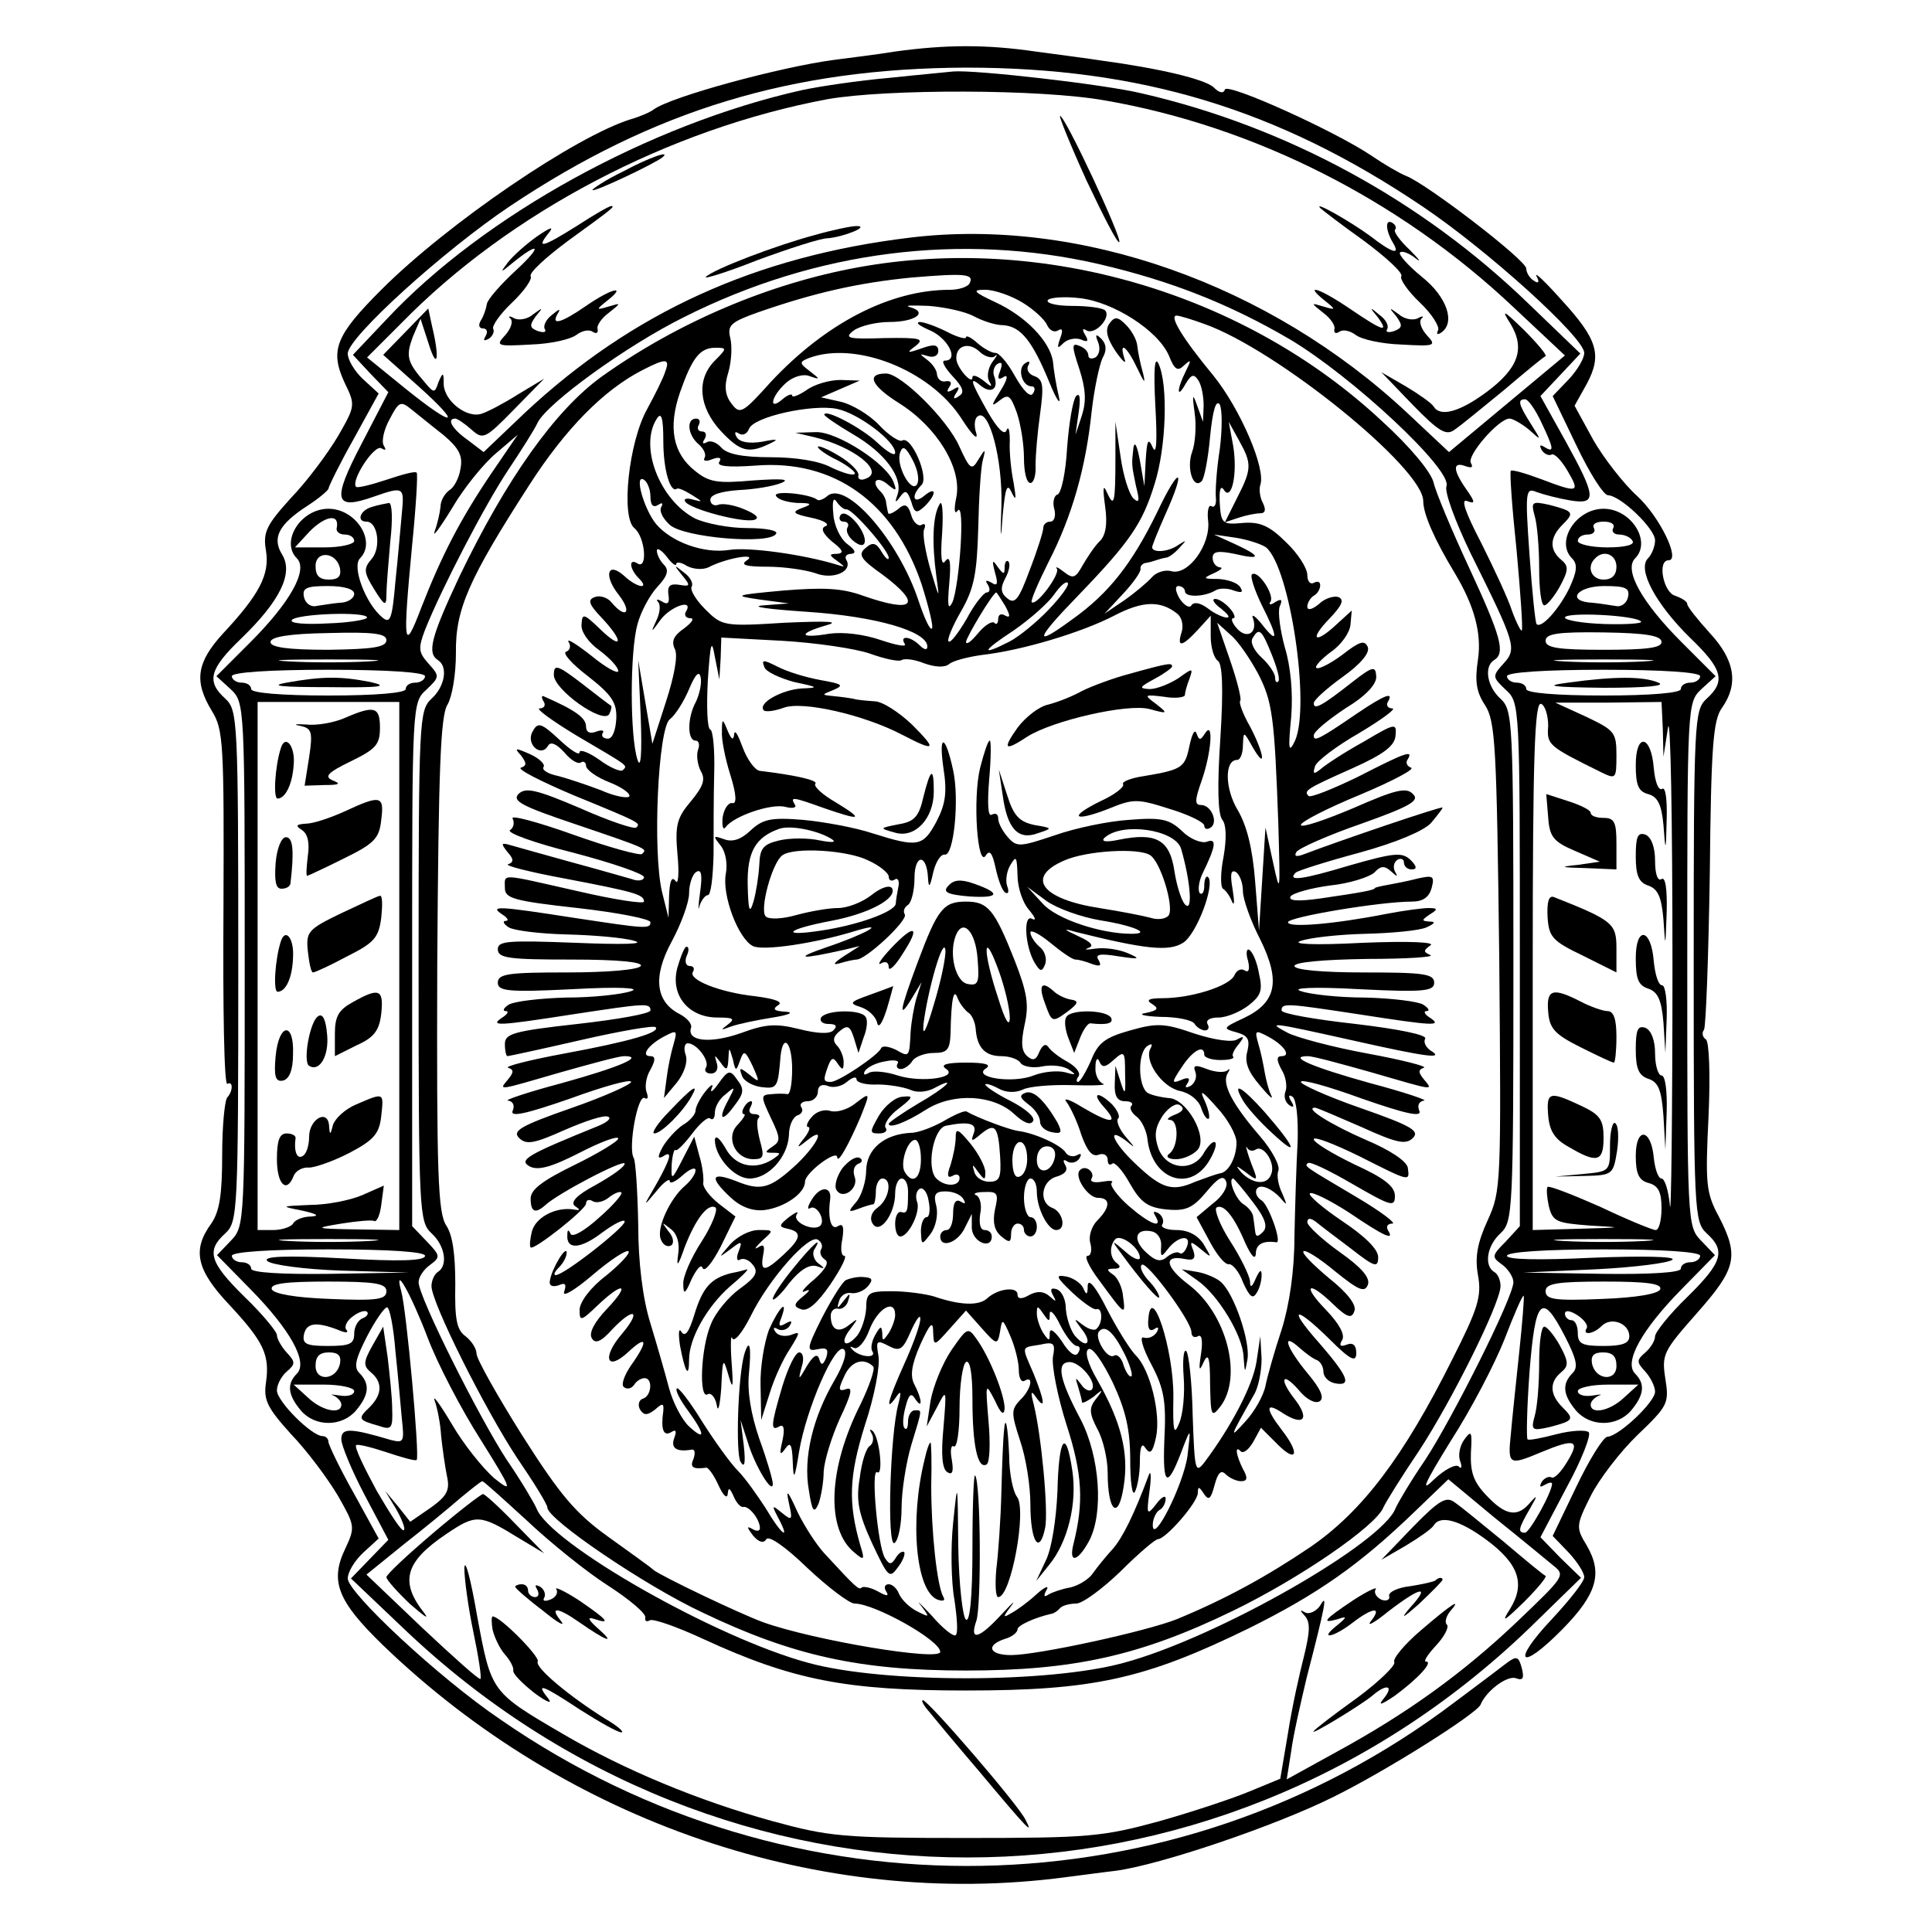 <?xml version="1.0" standalone="no"?>
<!DOCTYPE svg PUBLIC "-//W3C//DTD SVG 20010904//EN"
 "http://www.w3.org/TR/2001/REC-SVG-20010904/DTD/svg10.dtd">
<svg version="1.0" xmlns="http://www.w3.org/2000/svg"
 width="300pt" height="300pt" viewBox="0 0 300 300"
 preserveAspectRatio="xMidYMid meet">
<g transform="translate(0,300) scale(0.1,-0.1)"
fill="#000000" stroke="none">
<path d="M1390 2920 c-30 -5 -73 -10 -95 -13 -83 -11 -253 -57 -280 -77 -5 -4
-21 -11 -35 -15 -85 -26 -284 -161 -388 -265 -71 -71 -80 -94 -57 -144 17 -35
17 -36 -10 -83 -16 -27 -48 -70 -73 -96 -38 -42 -44 -53 -39 -82 6 -37 -10
-68 -67 -129 -41 -45 -45 -74 -17 -120 18 -29 19 -50 18 -308 -1 -152 1 -274
6 -271 9 5 9 -11 0 -21 -4 -4 -8 -44 -8 -89 0 -62 -4 -88 -17 -107 -30 -41
-23 -72 28 -126 54 -58 63 -78 57 -121 -4 -27 2 -39 39 -80 25 -26 57 -69 73
-96 26 -46 27 -48 11 -82 -24 -50 -12 -81 58 -149 286 -276 681 -411 1060
-361 17 2 52 7 78 10 69 9 249 70 339 115 83 41 222 129 228 143 9 22 42 46
55 41 11 -4 13 0 9 16 -5 18 -8 19 -23 8 -9 -7 -46 -35 -81 -61 -434 -329
-1030 -340 -1482 -27 -96 65 -237 197 -237 219 0 10 11 28 24 40 l24 22 -39
71 c-22 39 -39 75 -39 79 0 5 -4 9 -9 9 -17 0 -71 54 -71 71 0 9 7 22 15 29
14 12 14 15 0 30 -8 9 -15 21 -15 27 0 5 -22 32 -50 59 -55 54 -60 72 -30 99
19 18 20 31 20 415 0 384 -1 397 -20 415 -30 27 -25 46 25 94 60 58 81 101 63
130 -16 26 -5 47 40 76 17 11 31 23 32 26 0 3 17 38 39 77 l39 71 -24 22 c-13
12 -24 30 -24 40 0 25 149 160 252 229 223 149 437 214 708 215 270 0 484 -64
708 -215 100 -67 252 -204 252 -228 0 -9 -11 -27 -24 -41 l-25 -26 37 -77 c20
-42 42 -77 49 -77 20 -1 73 -52 73 -70 0 -9 -5 -22 -11 -28 -17 -17 12 -71 66
-124 50 -48 55 -67 25 -94 -19 -18 -20 -31 -20 -415 0 -384 1 -397 20 -415 30
-27 25 -45 -30 -99 -28 -27 -50 -55 -50 -61 0 -7 -7 -18 -15 -25 -14 -12 -14
-15 0 -30 8 -9 15 -23 15 -31 0 -16 -56 -69 -74 -70 -6 0 -28 -35 -48 -77
l-37 -77 25 -26 c13 -14 24 -31 24 -38 0 -7 -23 -36 -51 -66 -63 -67 -49 -82
17 -15 54 55 63 87 38 130 -17 28 -17 31 6 77 13 26 46 69 73 95 47 45 49 49
43 87 -6 38 -3 43 49 102 61 69 66 88 34 150 -20 37 -21 51 -16 155 3 66 1
116 -4 120 -5 3 -7 10 -3 15 3 5 7 115 9 243 2 196 5 238 19 257 26 37 20 74
-19 116 -19 21 -35 41 -35 45 0 4 -8 9 -19 13 -18 5 -28 55 -10 55 19 0 -14
68 -49 100 -21 19 -52 59 -68 87 l-29 53 19 34 c24 45 17 69 -40 131 -25 28
-42 44 -38 36 5 -9 3 -12 -4 -7 -7 4 -12 13 -12 19 0 13 -155 132 -187 144
-10 4 -34 18 -53 31 -56 38 -224 114 -228 103 -2 -7 -9 -5 -17 3 -13 13 -86
30 -175 42 -19 3 -65 9 -102 14 -76 11 -138 11 -218 0z"/>
<path d="M1380 2879 c-46 -4 -107 -13 -135 -19 -236 -53 -493 -194 -644 -355
l-53 -56 27 -29 28 -29 -42 -81 c-46 -88 -42 -103 20 -81 46 16 47 15 43 -26
-2 -21 -6 -69 -10 -106 -5 -58 -8 -66 -20 -56 -26 21 -48 79 -35 92 26 26 -6
77 -49 77 -43 0 -75 -51 -49 -77 18 -18 -11 -69 -72 -130 l-53 -53 22 -20 c22
-21 22 -22 22 -427 0 -401 0 -407 -21 -429 l-22 -23 52 -53 c61 -62 90 -113
72 -131 -16 -16 -14 -33 6 -57 22 -26 64 -26 86 0 20 24 22 41 5 58 -9 9 -6
22 12 57 13 25 27 45 31 45 4 0 10 -30 13 -68 4 -37 8 -84 10 -105 4 -36 3
-38 -17 -33 -64 19 -77 19 -77 1 0 -9 16 -48 36 -86 l37 -70 -29 -30 -29 -30
81 -77 c497 -475 1256 -475 1749 0 l80 78 -32 31 -31 32 41 78 c23 42 38 81
34 85 -4 4 -27 3 -50 -3 -23 -6 -43 -10 -45 -8 -2 2 -1 49 3 104 9 115 19 126
55 56 18 -35 21 -48 12 -57 -17 -17 -15 -34 5 -58 22 -26 64 -26 86 0 20 24
22 41 6 57 -18 18 11 69 72 131 l52 53 -22 23 c-21 22 -21 28 -21 429 0 405 0
406 22 427 l22 20 -53 53 c-61 61 -90 112 -72 130 26 26 -6 77 -49 77 -43 0
-75 -51 -49 -77 9 -9 8 -20 -4 -46 -16 -33 -44 -64 -51 -56 -2 2 -7 51 -11
108 -7 99 -6 104 11 97 11 -4 34 -10 52 -13 42 -7 41 5 -7 92 l-39 70 31 33
31 33 -80 77 c-165 160 -375 275 -601 327 -58 14 -260 37 -293 34 -8 -1 -53
-5 -100 -10z m336 -35 c231 -40 457 -154 633 -320 l81 -76 -90 -75 -90 -75
-65 61 c-214 200 -509 304 -772 272 -240 -29 -431 -116 -598 -272 l-64 -61
-25 19 c-24 17 -33 33 -19 33 3 0 15 -8 25 -17 18 -16 21 -15 66 31 l47 48
-40 -24 c-22 -14 -47 -27 -56 -30 -23 -9 -59 19 -60 45 0 19 -1 20 -8 4 -6
-18 -7 -18 -22 0 -27 31 -29 40 -18 70 l12 28 13 -40 c13 -41 17 -22 5 28 l-6
28 -35 -36 -35 -36 55 -49 c70 -63 56 -65 -21 -3 l-59 48 53 53 c168 172 416
302 662 348 91 16 331 16 431 -2z m-10 -254 c112 -26 203 -62 297 -117 96 -57
253 -203 243 -228 -3 -9 13 -53 37 -103 70 -141 73 -149 52 -172 -18 -20 -18
-21 3 -41 22 -20 22 -22 22 -426 l0 -407 -22 -24 c-22 -22 -22 -24 -5 -36 9
-7 17 -19 17 -27 0 -23 -95 -212 -137 -276 -22 -32 -42 -66 -46 -75 -20 -54
-277 -201 -422 -240 -116 -32 -374 -32 -490 0 -145 39 -402 186 -422 240 -4 9
-24 43 -46 75 -42 64 -137 253 -137 276 0 8 8 20 18 27 16 12 16 14 -5 36
l-23 24 0 407 c0 404 0 406 22 426 21 20 21 21 3 41 -15 17 -16 23 -5 52 26
65 93 194 129 248 20 30 41 63 46 74 16 31 139 120 228 164 205 103 430 131
643 82z m-1018 -265 c25 -21 31 -33 27 -53 -2 -14 -10 -29 -17 -33 -7 -5 -14
-16 -14 -26 -1 -10 -5 -27 -9 -38 -4 -11 8 5 27 36 18 31 49 69 68 85 l34 29
-41 -60 c-48 -71 -77 -127 -109 -209 -27 -71 -29 -60 -14 98 6 60 9 110 7 112
-2 3 -23 -3 -47 -11 -24 -8 -45 -13 -47 -11 -9 9 28 66 39 60 7 -4 8 -3 4 4
-4 6 0 25 9 41 14 27 17 29 33 16 9 -7 32 -26 50 -40z m1705 20 c20 -42 21
-49 5 -39 -7 4 -8 3 -4 -5 4 -6 11 -9 15 -7 4 3 15 -8 25 -25 20 -34 17 -35
-41 -13 -24 9 -45 15 -47 13 -2 -2 2 -58 9 -124 6 -66 10 -122 8 -124 -1 -2
-8 11 -15 30 -6 19 -28 66 -48 106 -25 48 -32 69 -22 65 13 -5 13 -2 -1 18
-21 30 -22 44 -1 36 9 -3 12 -2 8 5 -7 11 43 69 60 69 5 0 19 -8 30 -17 20
-18 20 -18 3 9 -19 30 -21 38 -9 38 5 0 16 -16 25 -35z m-1870 -164 c-2 -6 4
-11 12 -11 8 0 15 -4 15 -10 0 -5 -21 -10 -46 -10 l-46 0 23 25 c24 24 46 28
42 6z m1982 -1 c-3 -5 1 -10 9 -10 8 0 18 -4 21 -10 4 -6 -12 -10 -39 -10 -25
0 -46 5 -46 10 0 6 7 10 16 10 8 0 12 5 9 10 -3 6 3 10 15 10 12 0 18 -4 15
-10z m-1977 -63 c2 -12 -3 -17 -17 -17 -15 0 -21 6 -21 21 0 25 33 22 38 -4z
m1982 3 c0 -13 -7 -20 -20 -20 -19 0 -27 20 -13 33 13 14 33 6 33 -13z m-1960
-42 c0 -7 -10 -14 -23 -14 -12 -1 -28 -4 -36 -5 -8 -2 -17 4 -19 14 -3 14 4
17 37 17 26 0 41 -5 41 -12z m1978 -5 c-2 -10 -11 -16 -19 -14 -8 1 -24 4 -36
5 -42 2 -25 26 18 26 33 0 40 -3 37 -17z m-1958 -32 c0 -3 -27 -8 -61 -9 -34
-2 -59 0 -56 5 6 10 117 14 117 4z m1978 -6 c4 -3 -21 -5 -56 -4 -34 1 -62 6
-62 10 0 9 109 4 118 -6z m-1948 -29 c0 -11 -21 -14 -90 -15 -64 0 -90 4 -90
12 0 8 28 13 90 14 71 2 90 -1 90 -11z m1980 -3 c0 -9 -23 -12 -90 -12 -70 0
-90 3 -90 14 0 11 19 14 90 13 66 -1 90 -5 90 -15z m-2007 -30 c-35 -2 -91 -2
-125 0 -35 2 -7 3 62 3 69 0 97 -1 63 -3z m1980 0 c-35 -2 -91 -2 -125 0 -35
2 -7 3 62 3 69 0 97 -1 63 -3z m-1893 -23 c0 -5 -7 -10 -15 -10 -8 0 -15 -4
-15 -10 0 -6 -47 -10 -120 -10 -73 0 -120 4 -120 10 0 6 -7 10 -15 10 -8 0
-15 5 -15 10 0 6 57 10 150 10 93 0 150 -4 150 -10z m1980 0 c0 -5 -7 -10 -15
-10 -8 0 -15 -4 -15 -10 0 -6 -47 -10 -120 -10 -73 0 -120 4 -120 10 0 6 -7
10 -15 10 -8 0 -15 5 -15 10 0 6 57 10 150 10 93 0 150 -4 150 -10z m-2020
-450 l0 -410 -67 1 c-65 1 -66 2 -23 9 25 4 48 6 51 4 4 -2 9 9 11 25 l4 30
-34 -15 c-19 -8 -55 -15 -81 -15 -46 -2 -46 -2 -11 -9 22 -5 27 -8 13 -9 -12
0 -25 -5 -28 -11 -3 -5 -17 -10 -31 -10 l-24 0 0 410 0 410 110 0 110 0 0
-410z m1784 373 c-2 -30 -1 -31 84 -73 21 -10 22 -9 22 27 0 36 -3 39 -47 60
l-48 22 83 0 82 1 2 -42 1 -43 7 45 c4 25 7 -142 7 -370 0 -228 -2 -396 -4
-372 -2 23 -8 42 -13 42 -5 0 -10 14 -12 32 -4 46 -28 49 -28 3 0 -28 5 -38
20 -42 15 -4 20 -14 20 -39 0 -19 -4 -34 -9 -34 -5 0 -44 16 -86 36 -43 19
-79 33 -82 31 -2 -3 -1 -16 2 -30 6 -24 12 -26 63 -30 54 -3 53 -3 -15 -5
l-73 -2 0 411 c0 324 3 410 13 406 6 -2 11 -18 11 -34z m-1831 -800 c-35 -2
-91 -2 -125 0 -35 2 -7 3 62 3 69 0 97 -1 63 -3z m1980 0 c-35 -2 -91 -2 -125
0 -35 2 -7 3 62 3 69 0 97 -1 63 -3z m-1893 -23 c0 -8 -41 -9 -127 -4 -92 5
-125 3 -118 -4 6 -6 57 -13 115 -15 l105 -3 -122 -2 c-77 -1 -123 2 -123 8 0
6 -7 10 -15 10 -8 0 -15 5 -15 10 0 6 57 10 150 10 98 0 150 -4 150 -10z
m1980 0 c0 -5 -7 -10 -15 -10 -8 0 -15 -4 -15 -10 0 -6 -46 -9 -122 -8 l-123
2 112 5 c61 3 115 10 120 15 5 5 -47 6 -124 3 -83 -4 -133 -3 -133 3 0 6 60
10 150 10 93 0 150 -4 150 -10z m-2040 -55 c0 -13 -15 -15 -87 -12 -55 2 -88
8 -91 15 -3 9 22 12 87 12 74 0 91 -3 91 -15z m64 -72 c15 -40 52 -111 82
-158 50 -80 51 -84 21 -60 -17 15 -47 52 -65 83 -19 32 -31 48 -27 37 4 -11 9
-36 10 -55 2 -19 6 -47 9 -62 5 -22 0 -31 -25 -49 l-32 -22 -19 24 -20 24 17
-28 c9 -16 15 -31 12 -33 -3 -3 -21 25 -42 61 -20 37 -35 68 -32 71 2 2 23 -3
47 -11 24 -8 45 -14 47 -12 5 5 -16 235 -24 262 -12 44 15 -4 41 -72z m1914
75 c-3 -7 -36 -13 -91 -15 -72 -3 -87 -1 -87 12 0 12 17 15 91 15 65 0 90 -3
87 -12z m-219 -98 c-5 -47 -11 -104 -13 -127 -5 -48 -3 -49 47 -28 53 22 61
19 41 -14 -10 -17 -21 -28 -25 -25 -4 2 -11 -1 -15 -7 -4 -8 -3 -9 4 -5 7 4
12 5 12 2 0 -13 -35 -76 -42 -76 -12 0 -10 7 8 38 11 19 12 22 1 10 -20 -25
-39 -22 -69 10 -20 21 -25 36 -24 66 2 33 1 36 -10 21 -7 -9 -10 -24 -7 -33 4
-10 2 -14 -2 -9 -5 4 -22 -5 -38 -20 -22 -22 -16 -8 26 60 31 48 68 119 83
157 15 39 28 69 30 68 1 -2 -2 -41 -7 -88z m-1796 53 c-7 -3 -13 -13 -13 -24
0 -16 -7 -19 -41 -19 -33 0 -40 3 -37 18 4 18 19 20 53 7 11 -5 17 -5 13 0 -4
4 0 14 10 21 9 7 19 10 22 7 3 -3 -1 -8 -7 -10z m1901 -15 c-8 -12 10 -10 23
3 15 15 43 4 43 -16 0 -11 -11 -15 -40 -15 -33 0 -40 3 -40 20 0 11 -4 20 -10
20 -5 0 -10 5 -10 10 0 6 8 5 19 -2 11 -7 17 -16 15 -20z m-1936 -55 c-5 -26
-38 -29 -38 -4 0 15 6 21 21 21 14 0 19 -5 17 -17z m1982 -4 c0 -25 -33 -22
-38 4 -2 12 3 17 17 17 15 0 21 -6 21 -21z m-1960 -39 c0 -6 -10 -9 -22 -7
-13 2 -17 2 -10 0 6 -3 12 -9 12 -14 0 -16 -30 -10 -52 11 l-22 20 47 0 c26 0
47 -5 47 -10z m1972 -10 c-22 -21 -52 -27 -52 -11 0 5 6 11 13 14 6 2 2 2 -10
0 -13 -2 -23 1 -23 7 0 5 21 10 47 10 l47 0 -22 -20z m-1704 -191 c36 -34 93
-80 126 -101 34 -22 60 -44 58 -50 -1 -5 2 -7 7 -4 5 3 42 -10 83 -29 139 -64
222 -80 408 -80 198 0 278 18 438 96 109 54 174 100 259 182 l52 50 71 -59
c40 -32 81 -66 92 -75 19 -15 17 -17 -54 -85 -87 -83 -174 -145 -282 -204
l-78 -43 7 44 c3 24 15 76 24 114 29 112 33 133 21 112 -6 -9 -17 -14 -23 -11
-9 5 -9 4 -1 -5 9 -10 8 -25 -1 -62 -7 -27 -19 -81 -25 -120 l-12 -71 -46 -19
c-26 -11 -89 -32 -142 -47 -88 -24 -109 -26 -300 -26 -191 0 -212 2 -300 26
-116 32 -231 80 -325 135 -113 66 -112 65 -134 183 -10 58 -19 92 -20 75 0
-16 6 -61 14 -99 8 -38 13 -71 11 -73 -2 -2 -42 34 -90 79 l-87 83 58 47 c32
25 72 58 88 72 17 14 32 26 34 26 2 0 33 -28 69 -61z"/>
<path d="M1687 2720 c26 -55 48 -98 51 -96 5 5 -84 196 -92 196 -2 0 16 -45
41 -100z"/>
<path d="M968 2734 c-27 -13 -48 -27 -48 -29 0 -5 99 42 109 51 13 11 -20 0
-61 -22z"/>
<path d="M897 2650 c-54 -34 -65 -37 -46 -13 10 12 5 11 -17 -4 -17 -12 -37
-30 -45 -40 -13 -17 -12 -17 6 -2 43 35 48 28 7 -10 -24 -22 -45 -46 -46 -53
-1 -7 -5 -19 -9 -25 -5 -8 -3 -13 3 -13 6 0 8 -5 4 -12 -4 -7 -3 -8 5 -4 6 4
9 11 7 15 -3 4 10 23 29 41 19 18 32 37 29 41 -3 5 23 29 58 55 69 50 74 54
67 54 -3 0 -26 -13 -52 -30z"/>
<path d="M2050 2677 c3 -3 33 -26 68 -51 35 -26 61 -50 58 -55 -3 -4 10 -23
29 -41 19 -18 31 -38 28 -43 -3 -6 -1 -7 4 -4 24 15 10 56 -29 87 -22 18 -37
35 -34 38 3 3 14 -1 24 -9 10 -8 6 -2 -9 13 -15 14 -25 28 -23 31 3 3 1 8 -4
11 -12 7 -10 -13 1 -31 12 -20 -1 -16 -36 11 -30 22 -88 55 -77 43z"/>
<path d="M1265 2635 c-60 -16 -157 -53 -169 -65 -4 -4 32 7 80 26 49 18 98 34
109 34 25 2 67 19 45 19 -8 0 -37 -6 -65 -14z"/>
<path d="M910 2525 c-39 -27 -55 -31 -44 -12 5 8 3 8 -9 -2 -9 -7 -14 -17 -11
-22 3 -5 -2 -6 -11 -3 -13 5 -13 9 -3 23 12 14 11 14 -4 3 -9 -8 -23 -10 -30
-6 -7 4 -10 3 -5 -1 4 -5 0 -16 -9 -26 -15 -16 -12 -17 40 -14 31 1 62 8 71
15 8 6 19 9 25 5 6 -4 9 -2 8 4 -2 5 6 17 17 25 20 16 20 16 0 10 -20 -6 -20
-5 -1 10 30 24 5 18 -34 -9z"/>
<path d="M2056 2534 c19 -15 19 -16 -1 -10 -20 6 -20 6 0 -10 11 -8 19 -20 17
-25 -1 -6 2 -8 8 -4 6 4 17 1 25 -5 9 -7 40 -14 71 -15 52 -3 55 -2 40 14 -9
10 -13 21 -9 26 5 4 2 5 -5 1 -7 -4 -21 -2 -30 6 -15 11 -16 11 -4 -3 10 -14
10 -18 -3 -23 -9 -3 -14 -2 -11 3 3 5 -2 15 -12 22 -15 13 -16 12 -3 -3 19
-26 8 -22 -42 12 -47 32 -74 41 -41 14z"/>
<path d="M2345 2498 c24 -39 13 -70 -37 -107 -42 -31 -72 -39 -82 -22 -3 5
-23 19 -43 31 l-38 22 49 -51 c41 -42 52 -48 65 -38 9 6 43 34 76 61 33 28 62
52 65 53 2 2 -13 20 -34 41 -32 31 -35 32 -21 10z"/>
<path d="M1333 2585 c-138 -25 -280 -85 -399 -170 -72 -52 -148 -159 -221
-311 -44 -94 -50 -118 -33 -129 16 -10 11 -41 -10 -60 -19 -18 -20 -31 -20
-415 0 -384 1 -397 20 -415 21 -19 26 -50 10 -60 -5 -3 -10 -13 -10 -22 0 -26
84 -193 133 -267 26 -38 47 -72 47 -77 0 -18 151 -121 241 -163 140 -67 244
-90 409 -90 167 0 271 23 415 93 103 50 221 131 233 160 4 9 29 49 56 89 51
78 126 229 126 255 0 9 -4 19 -10 22 -16 10 -11 41 10 60 19 18 20 31 20 415
0 384 -1 397 -20 415 -21 19 -26 50 -10 60 18 11 11 36 -39 144 -27 58 -52
118 -55 132 -4 16 -36 55 -80 95 -213 199 -526 291 -813 239z m172 -26 c-4 -5
-17 -9 -30 -9 -93 0 -193 -52 -278 -143 -44 -49 -48 -51 -61 -34 -10 13 -12
27 -5 49 5 17 6 41 3 53 -5 20 1 25 43 40 89 31 157 46 238 54 84 7 99 6 90
-10z m83 -29 c18 -11 35 -27 38 -35 4 -8 11 -12 17 -8 7 4 8 0 3 -13 -5 -15
-4 -16 5 -7 6 6 18 9 27 6 11 -5 13 -3 7 7 -5 8 -4 11 2 7 13 -8 39 20 29 31
-4 4 -27 7 -51 7 -24 0 -41 4 -38 9 3 4 25 6 50 3 52 -6 121 -50 138 -89 9
-23 14 -25 24 -15 11 10 11 8 2 -10 -14 -28 -14 -44 0 -19 9 15 13 16 20 5 5
-8 8 -25 8 -39 l-1 -25 -9 25 c-7 20 -8 18 -4 -11 3 -20 1 -48 -4 -61 -9 -25
2 -59 15 -45 4 4 10 35 13 69 4 40 9 58 15 50 4 -8 4 -39 0 -70 -5 -31 -7 -65
-6 -75 1 -10 -2 -16 -7 -13 -4 3 -7 -7 -5 -23 4 -37 -31 -85 -57 -78 -10 3
-24 -2 -30 -9 -7 -8 -26 -24 -43 -36 l-31 -21 28 30 c16 17 29 35 28 40 -1 4
4 9 9 9 6 1 12 3 15 4 3 1 9 3 15 4 5 0 15 8 22 16 11 12 11 12 -2 4 -15 -11
-40 -13 -41 -4 0 3 9 25 20 50 34 75 23 79 -12 5 -39 -80 -75 -126 -131 -166
-61 -45 -60 -34 6 34 83 86 102 114 121 176 18 57 21 154 6 186 -6 13 -8 -8
-5 -65 3 -53 2 -78 -4 -65 -7 16 -9 12 -11 -20 l-2 -40 -7 40 c-4 22 -8 31
-10 20 -3 -27 -3 -26 4 -60 6 -23 5 -27 -4 -19 -7 7 -16 36 -20 65 l-8 54 0
-55 c0 -72 -2 -79 -13 -55 -6 14 -7 8 -3 -21 4 -28 1 -46 -9 -55 -8 -8 -19
-25 -26 -37 -11 -20 -15 -21 -29 -10 -9 7 -14 9 -11 5 6 -8 -32 -59 -39 -52
-2 2 10 30 26 62 37 72 58 147 67 233 4 36 12 73 17 84 7 12 6 22 -2 30 -8 8
-10 7 -5 -5 4 -10 2 -20 -4 -24 -6 -3 -11 -2 -11 3 0 6 -6 12 -14 15 -12 5
-12 0 0 -36 10 -31 11 -50 4 -72 l-10 -30 5 35 c3 21 2 31 -4 25 -5 -6 -11
-41 -14 -80 -2 -38 -9 -71 -15 -73 -5 -1 -8 -12 -5 -22 3 -11 0 -20 -6 -20 -6
0 -11 -4 -11 -10 0 -5 -9 -34 -21 -65 -17 -46 -23 -54 -35 -44 -10 8 -11 16
-3 31 6 11 8 22 5 26 -3 3 -6 -1 -6 -9 0 -12 -2 -11 -11 1 -8 12 -9 10 -4 -9
5 -17 4 -22 -5 -16 -9 5 -11 4 -6 -3 4 -7 3 -12 -2 -12 -4 0 -19 -18 -31 -41
-13 -22 -25 -38 -28 -35 -3 2 6 24 20 48 20 35 24 59 26 128 1 47 4 94 7 105
5 19 4 19 -7 1 -10 -17 -13 -15 -29 20 -18 42 -91 114 -114 114 -32 0 -23 -19
20 -46 59 -37 98 -101 89 -146 -4 -19 -3 -28 2 -21 12 16 3 -115 -8 -142 -7
-14 -8 -5 -5 29 3 33 1 44 -6 35 -6 -9 -8 5 -5 44 2 33 0 52 -4 44 -11 -18
-12 -61 -5 -112 5 -37 5 -36 -9 10 -8 28 -13 56 -10 63 3 7 1 10 -4 7 -5 -3
-13 4 -16 15 -5 17 -10 19 -21 9 -8 -6 -15 -9 -15 -5 -1 3 -2 10 -3 15 0 5 -4
13 -8 17 -16 15 -8 26 9 13 14 -12 16 -12 11 1 -9 29 -88 80 -121 79 l-32 -1
30 -7 c61 -15 109 -53 80 -64 -8 -4 -14 -1 -12 5 1 6 -13 20 -30 30 -18 11
-33 17 -33 14 0 -3 14 -13 31 -21 17 -9 29 -19 26 -21 -3 -3 -19 2 -36 10 -18
10 -55 16 -94 16 -45 0 -68 5 -77 15 -7 8 -17 12 -23 8 -6 -3 -7 -1 -3 5 4 7
2 12 -4 12 -6 0 -8 5 -5 10 3 6 1 10 -4 10 -16 0 -13 -26 4 -40 8 -7 12 -16 9
-21 -3 -5 3 -6 12 -2 11 4 15 2 11 -4 -5 -7 13 -9 56 -6 122 10 215 -57 258
-184 11 -35 19 -67 16 -69 -3 -3 -12 17 -21 44 -31 93 -112 186 -141 162 -7
-6 -14 -8 -16 -6 -11 9 -69 15 -64 6 3 -6 18 -10 33 -11 23 0 24 -2 7 -8 -16
-6 -14 -9 15 -15 19 -4 29 -10 22 -13 -8 -3 -5 -11 10 -24 17 -13 19 -18 8
-19 -13 0 -13 -2 0 -11 13 -10 13 -10 0 -6 -52 16 -138 28 -168 23 -39 -6 -89
12 -113 40 -19 23 -35 79 -19 69 5 -3 10 -15 10 -26 0 -13 4 -18 12 -13 6 4 8
3 5 -3 -4 -6 2 -18 13 -28 22 -20 155 -31 165 -14 4 5 -15 9 -45 9 -28 0 -64
7 -81 15 -55 29 -87 112 -59 155 7 11 10 1 10 -35 0 -45 11 -81 21 -74 2 2 13
-3 24 -10 16 -10 17 -11 2 -7 -10 3 -16 2 -13 -3 8 -12 92 -34 108 -28 8 3 1
9 -16 16 -16 7 -35 10 -41 7 -6 -2 -12 1 -12 8 0 8 17 13 44 15 24 1 54 6 66
11 15 6 1 7 -43 4 -56 -5 -69 -3 -91 15 -34 27 -42 67 -23 122 19 54 31 69 55
69 18 0 18 -1 -1 -20 -29 -29 -25 -72 9 -109 30 -32 43 -36 76 -20 15 7 13 8
-12 3 -19 -3 -34 -1 -39 7 -4 7 -3 10 3 6 6 -4 13 -1 16 7 7 19 99 39 137 31
33 -7 90 -50 90 -68 0 -6 -12 1 -27 15 -25 24 -83 54 -83 44 0 -2 20 -16 44
-30 50 -29 78 -67 70 -93 -5 -14 -4 -15 4 -4 8 11 11 9 17 -8 5 -18 8 -19 21
-7 19 19 18 32 -1 16 -17 -14 -21 0 -4 17 12 12 -16 77 -30 69 -4 -3 -21 8
-36 24 -15 16 -42 32 -59 36 l-31 7 30 13 30 13 -30 1 c-17 0 -41 -7 -53 -16
-12 -8 -22 -12 -22 -8 0 3 -7 1 -15 -6 -22 -19 -18 4 5 25 11 10 27 15 37 11
17 -6 17 -5 0 8 -16 12 -16 14 -1 20 72 27 188 -18 237 -94 16 -25 26 -35 23
-23 -4 12 -3 24 3 27 17 11 38 -68 36 -139 -2 -54 -1 -58 2 -15 4 43 7 51 14
35 7 -14 7 -10 3 15 -4 19 -7 49 -6 65 0 17 -2 24 -5 17 -3 -9 -14 2 -29 28
-27 48 -30 57 -11 41 16 -13 28 -5 21 14 -3 7 -1 16 5 20 7 4 8 0 4 -11 -5
-12 -3 -15 6 -9 7 4 5 -5 -5 -21 -15 -24 -16 -27 -2 -16 14 11 17 8 27 -19 6
-18 11 -49 11 -70 0 -22 4 -39 10 -39 5 0 9 12 8 28 0 15 3 51 7 79 6 44 5 54
-9 59 -9 3 -13 11 -9 17 3 6 1 7 -5 3 -13 -8 -5 -36 10 -36 5 0 6 -5 2 -11 -4
-7 -15 4 -28 27 -11 20 -25 37 -31 36 -5 0 -18 7 -27 15 -10 9 -18 13 -18 9 0
-3 -13 0 -30 9 -16 8 -35 15 -42 15 -7 -1 0 -6 16 -13 28 -12 46 -47 23 -47
-6 0 0 -11 12 -24 17 -18 19 -26 10 -31 -8 -6 -10 -4 -4 5 6 9 4 11 -5 5 -9
-5 -11 -4 -6 4 5 7 2 10 -5 9 -7 -2 -13 3 -14 10 0 7 -7 17 -15 23 -13 10 -13
10 1 6 9 -3 16 1 16 8 0 10 -7 11 -26 4 -23 -8 -24 -7 -9 4 14 11 7 13 -49 12
-57 -2 -63 0 -47 12 10 7 35 13 55 13 40 0 61 15 32 23 -10 3 3 3 29 2 26 -2
57 -9 70 -16 13 -7 33 -14 46 -14 27 -2 45 -24 72 -90 11 -27 18 -36 14 -20
-4 17 -8 41 -9 54 -5 31 -42 70 -90 92 -34 16 -36 19 -15 19 14 0 40 -9 58
-20z m282 -33 c113 -40 340 -224 340 -275 0 -20 17 -59 49 -112 30 -50 42 -93
36 -134 -5 -33 -3 -50 11 -71 16 -25 18 -62 22 -390 3 -354 3 -364 -18 -410
-16 -35 -20 -57 -15 -85 6 -33 0 -52 -40 -131 -76 -152 -140 -236 -220 -291
-68 -46 -132 -81 -207 -112 -47 -19 -217 -56 -258 -56 -34 0 -40 15 -10 25 11
3 20 10 20 15 0 6 26 18 52 24 3 0 10 4 14 9 4 4 15 7 25 7 10 0 41 23 69 50
28 28 54 50 58 50 12 0 62 57 62 72 0 10 2 10 9 -1 8 -12 11 -9 17 13 5 19 10
24 17 17 6 -6 17 -11 24 -11 10 0 11 5 3 19 -11 22 -13 38 -3 27 4 -3 12 3 19
15 l12 22 26 -26 c30 -30 35 -14 6 23 -26 34 -25 44 3 25 32 -20 41 -8 17 23
-11 14 -18 27 -15 30 2 3 13 -6 23 -18 11 -13 24 -20 31 -16 8 5 2 19 -19 44
-33 40 -41 65 -12 39 9 -8 21 -17 27 -19 5 -2 10 -10 10 -18 0 -8 8 -16 18
-18 27 -5 20 11 -24 62 -50 56 -40 61 16 6 32 -32 41 -36 41 -21 0 12 -5 17
-15 13 -10 -4 -12 -1 -7 7 5 8 -4 25 -25 47 -38 39 -28 47 12 8 21 -20 28 -22
32 -10 4 9 -10 28 -39 51 -25 21 -43 39 -40 42 3 3 25 -11 49 -31 36 -29 46
-34 51 -21 4 11 -10 27 -44 51 -28 20 -50 41 -50 46 0 7 5 7 13 1 6 -5 31 -24
55 -42 37 -29 42 -30 42 -13 0 12 -20 32 -56 56 -31 21 -53 40 -50 43 3 3 30
-10 61 -30 56 -38 71 -44 60 -27 -3 6 0 10 7 10 7 0 -18 19 -57 42 -81 48 -80
47 -74 52 3 3 34 -12 70 -33 59 -34 65 -36 65 -18 0 15 -17 28 -63 49 -35 17
-63 34 -63 39 0 5 31 -7 70 -26 81 -41 79 -40 76 -18 -2 10 -27 27 -65 43 -53
23 -97 50 -79 50 3 0 35 -14 72 -30 55 -25 69 -28 80 -17 11 11 -3 19 -80 46
-52 18 -94 37 -94 41 0 5 43 -7 95 -26 69 -24 93 -29 89 -19 -4 9 0 15 7 16 8
0 -30 13 -83 27 -90 25 -130 42 -97 42 8 0 52 -12 98 -25 100 -29 97 -29 82
-11 -9 11 -9 15 0 18 6 2 -33 12 -87 22 -55 10 -110 25 -124 32 -34 18 -28 17
98 -11 120 -27 146 -30 123 -16 -7 5 -11 13 -8 18 4 6 -41 15 -108 23 -63 7
-115 16 -115 21 0 12 8 11 120 -6 116 -18 131 -19 110 -5 -8 5 -10 10 -5 10 6
0 3 5 -5 10 -8 5 -49 10 -90 11 -41 0 -86 5 -100 10 -16 5 19 7 91 3 100 -5
116 -3 116 10 0 14 -17 16 -109 16 -65 0 -108 4 -108 10 0 6 45 10 113 11 61
0 106 3 98 6 -11 5 -11 7 0 15 9 5 -32 7 -106 4 -75 -4 -111 -2 -95 3 14 5 59
10 100 11 41 1 84 5 95 10 13 6 15 9 5 9 -13 1 -13 2 0 11 13 8 13 10 -2 10
-9 0 -39 -4 -65 -9 -81 -16 -153 -22 -153 -13 0 8 143 32 192 32 18 0 27 7 31
21 5 19 2 20 -21 15 -15 -4 -36 -8 -47 -10 -11 -2 -20 -4 -20 -5 0 -3 -22 -7
-84 -16 -35 -5 -51 -4 -47 3 3 5 31 13 61 17 30 3 61 13 69 20 10 11 16 11 26
2 10 -9 11 -9 6 0 -3 6 -2 14 4 18 5 3 10 1 10 -4 0 -6 5 -11 12 -11 9 0 8 5
-2 15 -13 12 -25 11 -95 -9 -73 -22 -97 -25 -83 -11 3 3 47 17 99 31 58 16
100 34 111 46 10 12 18 22 18 24 0 3 -159 -51 -214 -72 -13 -5 -17 -4 -13 3 4
6 49 26 101 44 76 27 91 36 80 46 -10 11 -27 7 -93 -22 -45 -19 -81 -31 -81
-26 0 5 41 26 92 47 50 21 86 40 79 42 -6 2 -9 8 -5 13 9 15 -3 11 -77 -27
-39 -19 -74 -33 -77 -30 -8 8 -4 11 68 43 49 22 66 35 67 51 2 20 -1 19 -50
-10 -29 -16 -58 -35 -66 -42 -11 -9 -13 -8 -9 4 2 8 34 32 69 52 35 21 58 38
51 38 -7 0 -10 5 -7 10 10 17 -5 11 -48 -18 -60 -41 -67 -44 -67 -34 0 6 22
24 49 42 33 20 49 38 48 50 -1 16 -5 16 -37 -9 -47 -37 -60 -44 -60 -33 0 5
20 23 45 41 28 20 42 37 39 46 -5 12 -13 9 -40 -12 -19 -14 -37 -23 -40 -20
-3 2 8 14 23 25 16 11 29 30 30 42 l2 22 -23 -21 c-34 -32 -44 -25 -12 8 20
21 24 30 14 34 -7 2 -21 -2 -30 -11 -11 -9 -18 -10 -18 -4 0 6 5 14 10 17 6 3
10 11 10 16 0 6 -4 7 -10 4 -5 -3 -10 2 -10 12 0 11 -15 34 -33 51 -26 26 -41
32 -67 30 -32 -3 -34 -1 -36 31 -1 19 1 28 6 21 12 -20 22 23 15 67 l-7 38 16
-29 c20 -36 20 -44 -3 -89 l-19 -38 21 7 c12 4 27 7 34 7 8 0 9 6 4 16 -5 9
-6 22 -4 28 9 25 -31 118 -73 170 -48 58 -69 93 -57 93 4 0 24 -6 43 -13z
m-325 -50 c5 5 3 0 -4 -9 -7 -10 -9 -23 -5 -30 6 -10 3 -9 -9 1 -9 7 -17 10
-17 5 0 -13 -25 16 -25 29 -1 20 19 27 36 11 8 -8 20 -11 24 -7z m-512 -24
c-3 -10 -16 -36 -28 -58 -29 -52 -41 -168 -20 -185 17 -14 21 -65 5 -55 -14 9
-13 -8 2 -23 18 -18 -3 -15 -23 4 -26 23 -32 0 -8 -30 21 -27 11 -38 -11 -12
-6 8 -18 12 -26 9 -12 -4 -10 -11 10 -32 35 -37 33 -52 -2 -18 -26 25 -28 25
-29 7 -1 -11 11 -28 28 -40 16 -12 29 -26 29 -32 0 -5 -19 5 -42 24 -23 18
-39 28 -35 21 4 -6 2 -13 -4 -15 -6 -2 9 -19 34 -38 37 -29 45 -41 44 -66 -1
-18 -6 -31 -13 -31 -7 0 -11 4 -8 9 3 4 -2 5 -10 2 -10 -4 -16 -1 -16 8 0 13
-16 25 -64 46 -5 3 -6 0 -2 -7 4 -6 1 -11 -6 -11 -7 0 19 -19 57 -42 83 -49
80 -46 72 -54 -3 -3 -20 4 -36 16 -17 12 -31 17 -31 12 0 -6 -14 3 -32 20 -28
26 -33 27 -41 12 -11 -19 13 -41 24 -22 4 7 13 3 25 -10 10 -12 21 -19 26 -16
4 3 8 0 8 -5 0 -6 16 -18 37 -26 20 -8 33 -18 30 -22 -4 -3 -24 1 -44 10 -21
8 -51 18 -66 22 -15 3 -26 9 -23 14 3 4 -6 13 -21 20 -23 10 -25 10 -14 -2 9
-12 9 -16 0 -19 -7 -2 30 -21 82 -43 105 -43 104 -43 97 -50 -3 -3 -42 10 -87
30 -68 29 -85 33 -96 22 -10 -11 6 -19 89 -47 115 -39 111 -38 103 -46 -3 -3
-51 10 -107 30 -56 20 -98 31 -94 25 3 -6 2 -14 -4 -18 -6 -4 38 -20 98 -35
61 -16 110 -33 110 -38 0 -5 -9 -7 -19 -3 -11 3 -52 15 -93 26 -40 11 -82 23
-93 26 -17 5 -18 4 -7 -10 10 -11 10 -16 1 -19 -6 -2 33 -12 87 -22 110 -21
124 -25 124 -36 0 -4 -46 3 -102 16 -124 28 -114 28 -114 5 0 -16 14 -20 113
-31 62 -7 113 -17 113 -22 0 -11 -8 -10 -120 7 -116 18 -131 19 -110 5 8 -5
11 -10 5 -10 -5 0 -3 -5 5 -10 8 -5 49 -10 90 -11 41 -1 89 -5 105 -10 18 -5
-17 -6 -91 -3 -105 4 -121 3 -121 -10 0 -14 18 -16 114 -16 74 0 112 -4 108
-10 -4 -6 -53 -10 -114 -10 -91 0 -108 -2 -108 -16 0 -13 16 -15 116 -10 72 4
107 2 91 -3 -14 -5 -59 -10 -100 -10 -41 -1 -82 -6 -90 -11 -8 -5 -10 -10 -5
-10 6 0 3 -5 -5 -10 -21 -14 -6 -13 110 5 112 17 120 18 120 6 0 -5 -51 -14
-113 -21 -99 -11 -113 -15 -113 -31 0 -11 2 -19 4 -19 2 0 53 11 114 25 61 14
113 23 116 20 8 -8 -39 -22 -142 -41 -54 -10 -93 -20 -87 -22 9 -3 9 -7 0 -18
-15 -18 -18 -18 82 11 46 13 90 25 98 25 33 0 -7 -17 -97 -42 -53 -14 -91 -27
-83 -27 7 -1 11 -7 7 -16 -4 -10 20 -5 89 19 52 19 95 31 95 26 0 -4 -42 -23
-94 -41 -77 -27 -91 -35 -80 -46 11 -11 23 -9 70 12 32 14 62 24 68 21 6 -2 0
-8 -14 -14 -111 -45 -125 -53 -108 -63 13 -7 33 -2 78 21 33 17 60 27 60 22 0
-4 -31 -23 -68 -41 -49 -24 -68 -38 -68 -52 0 -21 7 -24 22 -11 20 19 124 73
124 65 0 -5 -20 -19 -45 -33 -30 -16 -40 -27 -32 -33 9 -6 8 -7 -3 -5 -27 4
-58 -12 -64 -34 -3 -12 -4 -23 -2 -25 5 -5 86 59 86 68 0 6 5 7 10 4 6 -4 18
-1 26 6 8 6 17 10 19 7 2 -2 -13 -20 -35 -39 -22 -20 -41 -31 -44 -25 -3 7 -5
7 -5 -1 -2 -24 20 -23 54 3 19 14 35 22 35 17 0 -9 -94 -83 -107 -83 -4 0 -2
5 5 12 7 7 12 17 12 23 -1 12 -23 -25 -26 -43 -2 -8 3 -11 13 -8 11 5 13 2 9
-10 -3 -9 17 3 44 26 28 24 53 40 56 37 3 -3 -13 -20 -35 -38 -24 -18 -41 -41
-41 -53 0 -18 2 -18 28 7 40 38 52 34 14 -6 -19 -20 -28 -37 -23 -45 5 -9 14
-6 31 13 34 36 47 31 16 -6 -32 -37 -24 -60 10 -28 29 27 31 17 4 -21 -11 -16
-16 -31 -11 -34 5 -4 12 -2 16 4 3 5 10 10 16 10 13 0 11 -28 -3 -32 -6 -2 -8
-10 -4 -17 6 -9 11 -9 23 0 12 11 14 10 13 -2 -4 -28 0 -40 12 -33 8 5 9 2 5
-9 -6 -16 4 -22 27 -18 5 1 6 -5 3 -14 -6 -13 -2 -17 20 -14 3 0 12 -12 19
-28 7 -15 13 -21 14 -13 1 11 3 10 9 -3 4 -10 11 -18 15 -17 9 2 26 -19 26
-33 0 -5 -6 -5 -12 -1 -9 5 -8 2 1 -10 9 -11 17 -13 21 -6 4 6 30 -12 64 -45
32 -30 65 -55 73 -55 31 0 133 -57 133 -75 0 -15 -197 18 -275 46 -38 14 -157
71 -170 81 -5 5 -38 28 -71 52 -50 36 -74 64 -133 157 -39 62 -71 119 -71 127
0 8 -8 20 -17 27 -14 10 -17 27 -16 81 0 46 -4 76 -14 91 -13 20 -15 79 -14
406 2 303 5 386 16 403 7 12 13 46 13 80 -1 68 20 115 114 261 56 87 115 147
175 178 37 19 44 19 36 -2z m391 -175 c-9 -15 -34 31 -26 50 4 11 9 7 19 -12
8 -15 11 -31 7 -38z m-110 -39 c9 2 66 -64 66 -75 0 -5 -5 -1 -11 9 -8 14 -14
16 -25 6 -12 -10 -8 -17 26 -41 63 -47 50 -61 -30 -33 -33 12 -62 13 -124 8
-76 -7 -78 -8 -36 -14 l45 -6 -40 -3 c-22 -2 9 -6 68 -10 106 -7 187 -30 187
-54 0 -6 -5 -5 -12 2 -14 14 -32 16 -23 2 3 -5 -13 -2 -37 6 -26 9 -58 13 -80
10 -47 -8 -50 0 -5 13 22 6 4 7 -65 4 -94 -6 -97 -5 -123 21 -14 14 -24 30
-21 35 3 5 -2 15 -12 22 -16 13 -16 12 -3 -4 14 -17 13 -18 -5 -15 -14 2 -18
-2 -16 -16 2 -12 -1 -16 -10 -10 -7 4 -10 4 -6 -1 4 -4 3 -17 -3 -29 -9 -19
-8 -19 7 2 16 21 52 33 39 12 -3 -5 0 -10 7 -10 7 0 2 -7 -10 -16 -16 -11 -20
-20 -14 -32 5 -10 -1 -42 -14 -82 l-21 -65 -11 65 -11 65 4 -90 c2 -55 0 -80
-5 -65 -12 36 -12 169 0 211 5 19 19 45 31 58 16 17 18 26 10 34 -6 6 -11 16
-11 22 0 5 7 1 15 -9 8 -11 15 -16 15 -12 0 4 8 3 17 -3 10 -5 24 -6 33 -2 26
14 77 23 60 11 -11 -7 -3 -10 32 -10 26 0 59 -5 74 -10 28 -11 59 3 48 21 -3
5 1 9 8 9 8 1 6 6 -6 15 -11 8 -21 29 -22 47 -2 19 0 27 5 19 5 -7 11 -12 15
-12z m652 -59 c37 -31 69 -245 45 -300 -10 -21 -11 -14 -6 37 3 38 -1 79 -10
108 -7 26 -11 54 -8 63 5 11 3 13 -7 7 -7 -5 -11 -4 -7 1 6 11 -20 50 -29 42
-3 -3 4 -24 15 -47 26 -51 26 -63 1 -31 -11 14 -18 18 -14 9 7 -23 -11 -32
-26 -14 -7 8 -9 15 -5 15 4 0 2 7 -5 15 -7 8 -17 15 -23 15 -6 0 -2 -7 9 -15
10 -8 15 -14 9 -14 -5 0 -19 6 -29 14 -12 9 -22 11 -26 5 -3 -5 -11 0 -18 10
-7 12 -8 20 -2 20 5 0 10 -4 10 -8 0 -10 30 -9 47 1 6 4 19 4 29 0 12 -4 15
-3 10 5 -4 7 -19 12 -34 13 -24 0 -25 1 -7 9 11 5 15 9 9 9 -6 1 -11 7 -11 15
0 10 9 11 34 6 42 -10 42 -4 1 15 l-33 15 34 -5 c19 -3 40 -10 47 -15z m-337
-96 c-19 -20 -46 -42 -61 -50 -47 -24 -43 -15 6 17 26 18 54 43 63 56 9 13 18
21 21 18 3 -3 -10 -21 -29 -41z m-68 5 c8 -15 8 -19 0 -15 -6 4 -11 2 -11 -5
0 -7 -3 -10 -6 -6 -4 3 -15 -4 -25 -16 -10 -12 -18 -19 -19 -14 0 7 42 77 47
77 1 0 7 -10 14 -21z m267 -12 c7 -5 10 -18 7 -28 -8 -25 0 -24 25 3 l20 22 0
-32 c0 -17 5 -34 11 -38 7 -4 9 -42 4 -120 -5 -74 -4 -118 3 -127 6 -7 7 -28
2 -57 -5 -25 -5 -47 -1 -50 5 -3 11 -12 14 -20 4 -8 4 0 1 19 -4 23 -3 31 5
27 6 -4 11 -17 11 -30 0 -12 12 -46 27 -75 32 -65 25 -98 -26 -122 -32 -15
-33 -16 -11 -22 18 -5 21 -11 17 -29 -5 -17 1 -32 19 -53 14 -17 22 -24 18
-16 -4 8 -8 24 -10 35 -2 12 -6 32 -10 45 -6 21 -5 22 14 12 25 -13 38 -31 22
-31 -8 0 -8 -6 0 -21 7 -11 9 -27 6 -34 -3 -8 0 -17 6 -21 7 -5 8 -2 3 6 -5 8
-4 11 2 7 6 -4 9 -33 8 -69 -2 -35 -4 -101 -5 -148 0 -54 -8 -107 -20 -145
-11 -33 -22 -72 -25 -87 -3 -15 -17 -40 -31 -55 -26 -29 -25 -26 13 41 7 11
12 37 12 56 l-2 35 -6 -40 c-6 -37 -39 -100 -81 -156 -14 -18 -15 -12 -18 73
-1 51 -6 96 -10 100 -4 4 -6 -14 -4 -40 2 -26 -1 -58 -7 -72 -8 -20 -10 -13
-9 40 1 74 -35 183 -39 120 -1 -13 2 -18 9 -14 7 5 8 2 4 -5 -5 -7 -13 -10
-20 -8 -7 3 -2 -16 12 -42 20 -38 23 -58 20 -117 -3 -75 5 -77 30 -9 11 28 11
27 6 -15 -6 -45 -54 -140 -54 -108 0 9 5 20 10 23 6 3 10 11 10 18 0 6 -7 2
-15 -9 -14 -18 -15 -16 -10 21 3 22 2 33 -1 25 -23 -62 -41 -98 -56 -115 -10
-11 -24 -28 -31 -38 -6 -9 -22 -19 -35 -22 -12 -2 -27 -7 -34 -11 -7 -5 -8 -2
-3 7 5 8 -3 5 -16 -7 -13 -12 -31 -25 -39 -29 -13 -8 -13 -6 0 11 8 11 2 5
-15 -13 -35 -38 -50 -42 -39 -10 8 22 7 218 -2 226 -2 2 -4 -48 -4 -113 0 -76
-4 -115 -10 -111 -5 3 -11 54 -12 113 -1 104 -1 105 -8 37 -4 -38 -3 -92 2
-119 4 -27 6 -52 2 -55 -3 -3 -20 10 -37 30 -18 19 -25 26 -17 16 14 -19 14
-19 -6 -9 -12 6 -24 18 -28 27 -3 8 -10 15 -16 15 -6 0 -8 -5 -4 -11 5 -8 1
-8 -13 0 -11 6 -22 8 -25 6 -4 -5 -10 1 -58 53 -12 13 -31 42 -42 65 -15 33
-18 36 -13 13 6 -27 5 -28 -11 -15 -16 13 -16 12 -5 -9 19 -36 4 -25 -20 16
-13 20 -32 47 -43 58 -12 12 -37 47 -56 77 -19 31 -37 54 -39 51 -3 -2 5 -18
17 -34 27 -37 28 -49 2 -25 -11 10 -25 37 -31 59 -6 23 -19 68 -29 101 -12 38
-19 95 -19 154 -1 51 -4 98 -7 103 -9 15 6 99 17 93 5 -3 6 1 3 9 -3 8 -1 24
6 35 8 15 8 21 0 21 -16 0 -3 18 22 31 19 10 20 9 14 -12 -4 -13 -9 -37 -11
-54 l-4 -30 20 24 c11 14 17 31 14 42 -4 11 -2 19 3 19 14 0 35 -28 28 -38 -3
-5 1 -9 8 -9 8 0 12 7 9 16 -4 14 -4 14 6 1 9 -13 11 -12 12 5 1 20 1 20 7 0
4 -19 5 -19 11 -2 6 17 8 16 20 -9 11 -25 11 -26 -5 -13 -15 12 -17 12 -12 -1
2 -8 16 -16 30 -18 25 -3 26 -1 30 48 4 37 18 21 18 -20 0 -22 -3 -39 -7 -39
-5 1 -16 1 -25 0 -17 -1 -17 -3 -1 -37 15 -31 15 -36 3 -44 -13 -9 -13 -10 0
-10 13 0 13 -1 0 -10 -28 -18 -59 -11 -74 18 -9 15 -15 20 -16 12 0 -26 30
-60 54 -60 29 0 59 33 61 67 0 15 6 28 13 31 7 2 10 8 6 13 -3 5 2 9 10 9 9 0
16 7 16 15 0 9 6 12 15 9 8 -4 22 -1 30 6 8 7 15 9 15 4 0 -5 15 -9 33 -8 17
0 40 -4 50 -8 10 -5 25 -4 37 2 39 21 19 1 -25 -24 -25 -15 -45 -29 -45 -31 0
-8 27 2 58 22 43 27 105 23 137 -7 14 -13 25 -18 29 -11 4 6 -11 19 -34 31
-22 11 -40 23 -40 26 0 2 9 0 20 -6 12 -7 27 -7 38 -2 9 5 44 8 77 7 33 -1 54
0 48 2 -7 3 -13 14 -12 26 0 12 3 16 6 9 4 -10 9 -10 22 2 17 15 18 14 18 -21
1 -33 0 -35 -7 -13 l-8 25 -1 -27 c-1 -20 4 -28 16 -28 9 0 13 -3 10 -7 -4 -3
0 -11 8 -17 8 -6 16 -23 17 -37 8 -60 64 -80 94 -34 9 14 14 28 11 31 -3 3
-10 -4 -17 -15 -16 -31 -58 -28 -71 5 -7 20 -6 32 6 51 9 13 21 21 27 17 8 -5
5 -10 -8 -15 -10 -4 -14 -8 -7 -8 14 -1 13 -43 -2 -53 -5 -4 -1 -8 11 -8 12 0
27 7 34 15 16 20 -18 80 -46 80 -10 1 -25 4 -32 8 -15 10 -16 63 0 73 6 4 8 3
5 -3 -12 -19 17 -61 45 -67 15 -3 29 -14 33 -26 4 -12 9 -19 12 -17 2 3 -1 16
-7 29 -8 17 -3 14 19 -11 17 -18 31 -43 31 -55 0 -24 -13 -47 -26 -48 -5 -1
-22 -7 -38 -13 -36 -16 -52 -11 -93 28 -34 32 -46 59 -15 36 16 -13 16 -13 -1
7 -9 11 -14 23 -11 27 4 3 -1 13 -9 22 -23 22 -33 18 -12 -5 23 -26 9 -25 -35
1 -19 12 -30 15 -24 8 6 -8 17 -31 23 -51 9 -25 17 -35 27 -31 8 3 14 -1 14
-8 0 -7 3 -9 7 -6 3 4 16 -10 27 -30 17 -30 28 -38 57 -41 30 -3 41 2 62 27
19 23 27 27 31 16 3 -8 -6 -23 -21 -34 l-25 -21 20 -37 c11 -21 24 -37 30 -36
5 1 16 -11 22 -28 10 -22 15 -27 21 -17 5 7 8 20 8 28 0 10 -3 8 -9 -5 -6 -14
-9 -16 -9 -4 -1 8 -14 36 -31 62 -16 25 -25 49 -21 52 11 6 27 -13 45 -56 9
-19 15 -26 16 -16 0 15 11 21 32 18 9 -1 -12 58 -23 65 -13 8 -11 24 3 21 7
-1 19 -9 26 -17 11 -13 11 -12 3 7 -6 12 -9 28 -6 35 3 8 -10 32 -28 53 -44
51 -60 82 -51 98 4 6 4 9 0 5 -5 -4 -19 -3 -32 2 -18 7 -22 6 -18 -4 3 -8 0
-17 -7 -22 -8 -4 -10 -3 -5 4 5 8 1 10 -10 5 -15 -6 -15 -4 1 20 17 26 35 36
35 19 0 -4 11 -8 25 -8 13 0 22 2 20 5 -3 2 1 11 8 19 10 13 9 14 -2 8 -7 -5
-35 -1 -66 9 -46 16 -58 17 -100 5 -39 -11 -50 -19 -61 -47 -8 -18 -17 -33
-20 -33 -3 0 -3 4 1 9 3 6 -5 15 -17 22 -13 7 -26 17 -30 23 -4 6 -9 4 -14 -7
-5 -13 -10 -15 -19 -7 -9 8 -10 21 -4 49 7 31 4 50 -16 101 -31 78 -41 90 -75
90 -35 0 -44 -11 -75 -94 -28 -75 -31 -92 -9 -56 l15 25 -8 -25 c-4 -14 -8
-37 -9 -52 -2 -40 -2 -40 -23 -28 -11 5 -21 7 -23 2 -5 -11 -66 -52 -78 -52
-12 0 -12 3 -4 25 5 13 8 14 15 3 7 -10 9 -10 9 3 0 8 -5 20 -10 25 -8 8 -6
15 4 23 12 10 16 8 22 -11 l7 -23 8 24 c5 12 7 27 3 32 -7 12 -61 11 -69 -1
-3 -5 2 -10 11 -10 12 0 15 -3 8 -10 -6 -6 -25 -5 -53 2 -36 9 -52 8 -90 -6
-48 -17 -85 -13 -78 8 2 6 -6 15 -17 21 -38 19 -43 58 -13 113 15 28 27 61 27
75 0 14 5 29 11 33 8 5 10 -4 6 -32 -3 -21 -3 -31 -1 -21 3 9 9 17 13 17 5 0
8 28 9 63 0 34 0 91 1 127 1 36 -2 66 -6 67 -5 2 -6 36 -4 75 4 61 6 67 11 38
l7 -35 2 33 1 32 94 -5 c52 -3 114 -12 137 -20 22 -8 45 -13 49 -10 5 3 20 1
35 -5 17 -6 32 -7 39 -1 6 5 29 11 51 14 62 7 155 35 205 61 44 23 72 24 98 3z
m125 -92 c23 -44 26 -68 32 -235 3 -107 3 -111 -8 -60 l-12 55 -5 -80 -5 -80
-6 76 c-4 52 -13 87 -27 111 -20 33 -21 78 -1 78 5 0 9 10 9 23 1 22 1 22 15
-3 22 -38 18 -10 -4 32 -11 19 -18 38 -15 40 2 3 -5 31 -16 63 l-20 58 21 -19
c12 -10 30 -37 42 -59z m22 28 c8 -20 13 -38 10 -41 -3 -3 -5 0 -5 6 0 6 -9
20 -21 31 -12 11 -18 24 -14 30 10 17 14 14 30 -26z m-894 -72 c-14 -25 -14
-61 -1 -61 5 0 7 -6 4 -14 -3 -8 -1 -23 4 -33 8 -13 4 -24 -15 -47 -22 -26
-25 -37 -21 -83 3 -30 1 -48 -3 -41 -6 8 -9 0 -10 -22 l-1 -35 -10 40 c-15 64
-6 254 12 268 9 7 22 28 30 47 10 24 16 29 18 18 2 -9 -2 -26 -7 -37z m437
-400 c3 -37 1 -42 -15 -39 -19 3 -30 46 -19 75 11 28 31 7 34 -36z m-68 -71
c-12 -41 -18 -52 -16 -30 7 55 31 137 34 115 1 -11 -7 -49 -18 -85z m118 -20
c0 -16 -7 -6 -18 30 -24 72 -24 110 0 45 10 -27 18 -61 18 -75z m-65 8 c6 -3
11 -15 12 -25 2 -29 14 -43 40 -43 13 0 27 -5 30 -11 4 -5 19 -8 33 -5 15 3
34 1 42 -5 12 -8 11 -9 -6 -4 -12 3 -34 1 -49 -5 -33 -13 -96 -3 -74 11 9 6
-1 9 -31 9 -29 0 -40 -3 -32 -9 23 -14 -36 -23 -74 -11 -18 6 -39 8 -45 4 -7
-4 -9 -3 -6 3 4 6 18 13 32 15 13 3 22 1 19 -3 -3 -5 -1 -9 5 -9 5 0 14 6 18
13 4 6 19 12 33 12 21 0 25 5 26 30 1 54 5 72 11 55 3 -8 11 -18 16 -22z m447
-213 c12 8 31 -21 24 -38 -6 -18 -29 -16 -47 3 -9 11 -8 11 7 0 18 -14 19 -13
13 3 -9 22 -15 44 -10 34 3 -4 8 -5 13 -2z m-5 -81 c20 -26 24 -39 16 -47 -8
-8 -11 -8 -12 1 -1 7 -2 17 -3 22 0 6 -7 15 -15 20 -12 7 -25 40 -16 40 1 0
15 -16 30 -36z"/>
<path d="M1723 2498 c-7 -9 -5 -22 9 -43 11 -16 18 -22 14 -12 -9 29 4 19 20
-15 11 -23 13 -25 9 -8 -4 14 -8 33 -9 43 -1 10 -9 24 -18 33 -12 12 -17 13
-25 2z"/>
<path d="M860 1952 c0 -23 76 -77 86 -61 3 6 4 11 3 13 -2 1 -23 17 -46 35
-38 29 -43 30 -43 13z"/>
<path d="M1305 2200 c-3 -5 -1 -10 5 -10 6 0 9 -4 6 -9 -3 -5 1 -14 8 -20 22
-19 26 2 6 27 -11 13 -21 18 -25 12z"/>
<path d="M1187 1964 c2 -7 24 -17 46 -23 38 -8 39 -9 12 -10 -31 -2 -69 -23
-59 -34 3 -3 17 -1 31 4 29 11 125 -11 184 -42 52 -27 55 -24 15 16 -20 19
-46 36 -58 36 -13 1 -27 2 -33 4 -5 1 -19 3 -30 4 -20 2 -20 2 0 10 16 7 13 9
-21 15 -22 4 -52 13 -67 21 -22 11 -25 11 -20 -1z"/>
<path d="M1755 1954 c-27 -7 -61 -20 -75 -27 -14 -8 -37 -17 -52 -21 -15 -3
-36 -20 -48 -36 -24 -34 -20 -37 15 -14 39 25 156 52 190 43 29 -8 29 -7 10 8
-19 14 -19 15 13 11 17 -3 32 -1 32 3 0 4 3 15 7 25 6 17 5 17 -17 1 -14 -9
-34 -17 -45 -17 -17 1 -16 3 8 16 15 8 27 17 27 19 0 6 -4 6 -65 -11z"/>
<path d="M1121 1864 c-1 -11 5 -42 13 -67 10 -32 10 -46 3 -44 -6 1 -13 -9
-15 -23 -1 -14 1 -20 5 -14 13 17 71 37 93 31 11 -3 18 -1 14 4 -7 12 -4 12
46 -6 58 -20 62 -18 18 9 -21 12 -35 25 -32 29 5 5 -28 13 -86 20 -8 1 -20 18
-27 37 -7 19 -12 28 -13 20 -1 -10 -4 -9 -10 5 -8 20 -9 20 -9 -1z"/>
<path d="M1847 1842 c-7 -34 -11 -37 -70 -47 -21 -3 -36 -9 -33 -13 2 -4 -13
-16 -35 -26 -51 -25 -42 -33 12 -12 39 16 45 16 95 0 30 -9 54 -21 54 -26 0
-5 4 -7 10 -3 12 8 1 35 -15 35 -10 0 -10 7 1 38 15 43 19 95 5 73 -7 -11 -9
-11 -13 0 -3 8 -7 -1 -11 -19z"/>
<path d="M1465 1807 c6 -38 3 -56 -11 -83 -21 -39 -29 -40 -99 -18 -27 9 -76
18 -109 21 -49 4 -62 1 -81 -17 -15 -14 -28 -18 -41 -13 -17 6 -17 5 -5 -10 8
-10 11 -29 8 -44 -6 -33 19 -100 42 -112 15 -8 97 4 161 24 51 15 10 -7 -47
-26 -52 -18 -40 -19 27 -4 l25 6 -25 -16 c-15 -10 -18 -14 -7 -11 10 3 23 6
27 6 15 0 80 61 75 70 -3 5 -1 11 5 15 5 3 10 22 10 41 0 38 19 39 21 1 1 -17
3 -15 8 8 4 17 12 29 18 28 14 -3 23 86 13 131 -12 56 -23 58 -15 3z m-175
-109 c10 -6 4 -7 -17 -3 -18 4 -46 4 -63 0 -25 -6 -30 -12 -31 -38 -1 -18 -5
-43 -9 -57 -6 -20 -8 -15 -9 26 -1 51 12 74 49 87 17 6 58 -2 80 -15z m58 -34
c18 -8 32 -20 32 -25 0 -6 4 -8 9 -5 5 4 8 -2 6 -11 -2 -10 -4 -22 -4 -26 -1
-13 -61 -34 -116 -42 -65 -10 -54 2 15 15 59 11 104 35 95 51 -4 5 -17 1 -32
-11 -14 -11 -37 -20 -52 -20 -14 0 -43 -5 -65 -11 -21 -6 -42 -7 -47 -2 -10
10 10 84 26 95 18 13 101 8 133 -8z"/>
<path d="M1522 1808 c-12 -49 -4 -158 9 -136 6 9 10 3 15 -20 4 -18 10 -35 15
-38 5 -3 6 2 3 10 -3 8 -1 23 5 33 9 15 10 13 11 -16 0 -19 8 -43 18 -54 9
-11 12 -17 5 -14 -14 9 -12 -40 3 -67 9 -15 12 -16 17 -3 3 9 -1 21 -9 27 -8
7 -14 17 -14 22 0 5 14 -2 31 -16 17 -14 34 -26 39 -26 5 0 16 -3 26 -7 12 -4
15 -3 10 6 -6 9 1 11 31 6 33 -5 35 -4 14 5 -14 6 -36 9 -50 7 -14 -2 -19 -2
-11 1 9 3 5 9 -15 18 -24 11 -25 13 -5 7 108 -27 145 -31 167 -17 21 13 50 90
39 102 -3 3 -6 -3 -6 -13 0 -10 -3 -15 -7 -12 -3 4 -2 17 4 30 21 43 23 56 7
50 -8 -3 -26 4 -38 16 -20 19 -32 22 -82 18 -33 -2 -85 -13 -116 -24 -54 -18
-59 -19 -73 -3 -8 9 -15 22 -15 29 0 7 -4 9 -10 6 -6 -4 -7 17 -4 55 3 33 3
60 1 60 -3 0 -9 -19 -15 -42z m312 -126 c14 -48 18 -95 8 -88 -6 3 -14 27 -18
51 -7 51 -28 63 -87 51 -19 -4 -28 -3 -22 3 27 25 110 13 119 -17z m-48 -10
c16 -10 37 -79 29 -93 -4 -6 -17 -8 -29 -4 -11 3 -47 10 -79 15 -90 14 -115
48 -54 74 34 15 115 20 133 8z m-78 -101 c51 -8 82 -21 49 -21 -48 0 -117 23
-138 47 l-24 26 30 -22 c17 -12 54 -25 83 -30z"/>
<path d="M1434 1763 c-7 -31 -14 -39 -39 -43 -30 -6 -30 -6 -5 -13 31 -9 60
22 60 64 0 39 -5 36 -16 -8z"/>
<path d="M1557 1765 c7 -52 24 -70 54 -59 24 8 24 8 -5 13 -23 5 -32 14 -42
46 l-13 40 6 -40z"/>
<path d="M1473 1625 c-10 -10 -3 -14 32 -17 47 -3 50 5 7 20 -20 7 -31 6 -39
-3z"/>
<path d="M1384 1528 c-16 -17 -23 -28 -16 -24 7 4 12 2 12 -6 0 -7 10 2 21 20
29 44 20 49 -17 10z"/>
<path d="M1052 1498 c-12 -43 17 -78 62 -78 25 0 28 -2 16 -11 -12 -9 -11 -9
5 -3 11 4 40 10 65 14 25 4 34 8 20 9 -18 1 -21 4 -12 10 9 5 -4 10 -35 14
-56 6 -105 26 -97 38 3 5 1 9 -5 9 -6 0 -8 7 -5 15 4 8 4 15 0 15 -3 0 -9 -15
-14 -32z"/>
<path d="M1938 1508 c3 -13 1 -19 -5 -15 -6 4 -13 0 -16 -7 -7 -17 -67 -36
-112 -36 -22 0 -26 -3 -16 -9 11 -7 9 -10 -10 -14 -13 -2 -3 -5 23 -6 26 0 50
-5 53 -11 3 -5 11 -10 16 -10 6 0 7 5 4 10 -3 6 4 10 17 10 13 0 34 9 47 19
19 15 22 23 16 49 -3 18 -10 34 -15 37 -4 3 -6 -5 -2 -17z"/>
<path d="M1350 1455 c-31 -11 -32 -13 -13 -19 12 -4 23 -15 25 -24 2 -10 8 -1
15 21 6 20 10 36 10 36 -1 -1 -18 -7 -37 -14z"/>
<path d="M1623 1441 c10 -28 11 -29 33 -13 19 14 20 18 6 20 -10 2 -21 8 -26
13 -19 17 -24 9 -13 -20z"/>
<path d="M1656 1421 c-4 -5 -2 -20 3 -33 l9 -23 9 23 c5 13 12 23 16 23 26 -3
37 0 32 9 -8 12 -62 13 -69 1z"/>
<path d="M1116 1318 c-9 -13 -14 -16 -11 -8 4 8 -1 6 -9 -4 -9 -11 -16 -25
-16 -31 0 -5 -9 -16 -20 -22 -10 -7 -24 -22 -31 -34 -8 -15 -8 -19 0 -15 16
11 13 -2 -10 -43 -21 -36 -21 -36 0 -11 11 14 21 21 21 16 0 -5 9 -1 20 9 11
10 20 13 20 8 0 -6 -7 -16 -16 -24 -23 -19 -45 -66 -38 -83 3 -9 10 -13 16
-10 5 3 4 13 -4 22 -11 15 -11 15 3 4 10 -7 15 -22 12 -40 -3 -21 0 -18 10 11
17 44 36 69 48 62 4 -3 -5 -27 -21 -52 -17 -26 -30 -56 -29 -67 0 -17 3 -16
13 8 8 16 15 24 17 17 3 -7 15 8 28 33 l23 47 -26 20 c-15 12 -25 26 -24 32 1
7 -1 26 -6 42 l-8 30 -18 -35 c-17 -33 -18 -34 -17 -8 1 14 4 25 6 22 2 -2 14
10 26 26 12 16 25 27 28 23 4 -3 7 1 7 9 0 9 7 22 17 29 15 13 15 12 4 -9 -17
-31 -10 -36 10 -8 14 18 15 25 4 39 -11 16 -14 16 -29 -5z"/>
<path d="M1040 1275 c-19 -19 -29 -35 -24 -35 11 0 45 34 58 58 12 21 1 14
-34 -23z"/>
<path d="M1592 1303 c-10 -4 -8 -8 5 -18 10 -7 18 -19 18 -27 0 -7 8 -14 18
-16 15 -3 17 -1 9 15 -20 34 -37 51 -50 46z"/>
<path d="M1929 1293 c5 -10 26 -34 47 -53 43 -40 35 -21 -13 34 -35 39 -50 47
-34 19z"/>
<path d="M1326 1285 c-11 -8 -27 -13 -37 -10 -9 3 -22 -1 -29 -10 -7 -8 -9
-15 -5 -15 4 0 1 -8 -6 -17 -13 -16 -12 -17 4 -4 30 24 18 -4 -15 -36 -42 -39
-56 -43 -95 -27 -39 15 -42 6 -9 -25 16 -15 34 -22 53 -20 31 4 63 26 63 44 0
14 50 51 50 38 1 -11 18 20 36 62 16 40 16 40 -10 20z"/>
<path d="M1365 1268 c-15 -26 -15 -28 0 -28 9 0 14 4 10 9 -3 5 6 19 21 30 22
17 23 20 6 18 -11 0 -28 -14 -37 -29z"/>
<path d="M1155 1280 c-3 -5 -3 -10 0 -10 4 0 -1 -7 -9 -16 -20 -19 -5 -54 24
-54 16 0 17 4 10 29 -4 16 -6 32 -2 35 3 3 0 6 -7 6 -7 0 -9 5 -6 10 3 6 4 10
1 10 -3 0 -8 -4 -11 -10z"/>
<path d="M1465 1259 c-16 -9 -39 -18 -50 -18 -42 -2 -69 -25 -70 -58 0 -17 -7
-39 -15 -49 -14 -16 -13 -17 3 -11 10 4 21 7 23 7 2 0 4 9 4 20 0 11 5 20 10
20 16 0 11 -32 -7 -45 -10 -7 -13 -17 -8 -25 11 -18 35 15 35 47 0 13 5 23 10
23 6 0 10 -9 10 -20 0 -31 -1 -35 -11 -32 -5 1 -9 -7 -9 -18 0 -11 3 -20 8
-20 13 0 32 39 26 54 -3 8 -1 17 4 20 5 3 12 -5 14 -19 3 -14 1 -25 -3 -25 -5
0 -9 -10 -9 -22 1 -22 1 -22 15 -4 8 11 12 29 9 43 -5 18 -2 23 14 23 12 0 24
-5 28 -12 4 -7 3 -8 -4 -4 -8 5 -12 -2 -12 -18 0 -14 -4 -26 -10 -26 -5 0 -10
-4 -10 -10 0 -19 27 -10 38 13 l11 22 0 -22 c1 -22 31 -34 31 -13 0 6 -5 10
-11 10 -7 0 -9 10 -7 25 3 13 0 26 -6 29 -6 2 -1 5 12 5 21 1 23 -2 17 -27 -4
-20 -1 -33 10 -42 12 -10 15 -10 15 4 0 9 5 16 10 16 6 0 10 -4 10 -10 0 -5 5
-10 10 -10 6 0 10 7 10 15 0 8 -4 15 -10 15 -5 0 -10 14 -10 30 0 17 5 30 10
30 6 0 10 -9 10 -21 0 -25 17 -59 30 -59 16 0 11 27 -5 34 -23 8 -18 43 6 49
13 4 18 10 13 18 -4 7 -3 10 4 5 6 -3 14 -1 18 5 4 7 3 9 -4 5 -6 -3 -14 -1
-17 4 -7 12 -49 31 -75 34 -13 2 -62 20 -79 30 -3 2 -19 -5 -36 -15z m47 -19
c-5 -13 -3 -13 11 -1 22 18 27 13 30 -35 2 -33 -1 -39 -17 -39 -11 0 -21 7
-23 15 -4 13 -3 13 6 0 10 -13 11 -13 11 0 0 8 -10 28 -23 44 -19 23 -23 25
-23 10 0 -11 -4 -30 -8 -43 -6 -16 -5 -21 3 -17 6 4 11 2 11 -3 0 -14 -23 -14
-36 -1 -16 16 -5 78 15 82 35 7 49 4 43 -12z m-82 -40 c0 -30 -13 -40 -25 -20
-8 13 4 50 16 50 5 0 9 -13 9 -30z m165 0 c0 -13 -5 -25 -12 -27 -7 -3 -11 7
-11 27 1 35 23 36 23 0z m43 3 c-5 -25 -28 -28 -28 -4 0 12 6 21 16 21 9 0 14
-7 12 -17z"/>
<path d="M1308 1186 c-9 -13 -13 -28 -9 -34 10 -16 35 3 28 21 -3 9 -1 17 6
20 6 2 7 6 2 9 -6 3 -17 -4 -27 -16z"/>
<path d="M1677 1183 c-10 -9 12 -43 28 -43 20 0 19 -15 -1 -35 -9 -9 -14 -25
-11 -35 3 -11 1 -20 -4 -20 -6 0 2 -17 17 -37 41 -56 42 -57 38 -27 -1 15 -9
31 -16 35 -10 7 -10 9 2 9 9 0 11 3 5 8 -12 8 -13 27 -3 38 9 8 38 -14 38 -29
0 -5 -10 -2 -22 9 -22 19 -23 19 -8 -1 32 -44 60 -76 60 -69 0 4 -7 16 -17 26
-9 10 -14 21 -10 24 7 7 76 -86 77 -104 0 -7 4 -10 10 -7 6 4 8 -7 5 -27 -4
-26 -3 -29 4 -13 7 15 10 8 10 -34 1 -50 2 -53 16 -35 35 46 10 144 -49 189
-37 28 -40 47 -6 40 14 -3 17 1 13 13 -6 15 -5 16 12 2 17 -14 17 -14 4 8 -9
14 -24 22 -42 22 -15 0 -26 4 -22 9 3 5 0 13 -6 17 -8 4 -9 3 -5 -4 13 -22
-10 -12 -42 16 -18 16 -29 32 -26 35 4 4 -3 4 -15 2 -12 -2 -19 0 -16 5 6 10
-10 22 -18 13z m126 -118 c-1 -17 0 -18 10 -5 16 21 38 24 30 4 -3 -8 -8 -12
-11 -10 -3 3 -11 1 -19 -5 -10 -9 -18 -8 -33 6 -22 20 -17 38 8 33 10 -2 16
-12 15 -23z"/>
<path d="M1261 1138 c-7 -11 -8 -17 -3 -14 10 6 24 -18 16 -27 -10 -10 -44 5
-37 17 4 6 -1 4 -12 -4 -16 -13 -16 -15 -2 -18 23 -5 21 -15 -6 -40 -29 -27
-37 -28 -32 -1 3 15 1 18 -8 12 -7 -4 -4 0 6 10 19 17 19 17 -5 17 -14 0 -33
-10 -44 -22 -19 -22 -19 -22 0 -8 18 14 19 13 13 -3 -4 -10 -3 -16 2 -13 5 3
14 0 20 -8 9 -11 5 -19 -20 -37 -17 -12 -38 -37 -45 -55 -16 -37 -19 -118 -5
-109 5 3 12 -5 14 -17 2 -13 5 0 7 27 2 46 3 48 11 20 7 -24 8 -21 5 20 -2 28
-1 44 1 37 3 -7 16 9 29 35 28 57 90 127 104 118 6 -4 8 -10 5 -15 -3 -5 0
-12 6 -16 7 -4 1 -15 -17 -31 -16 -13 -22 -22 -14 -18 9 4 8 1 -3 -8 -15 -12
-15 -16 -3 -20 10 -4 25 9 45 38 17 25 27 45 22 45 -5 0 -6 12 -3 26 3 19 1
25 -7 20 -10 -7 -16 11 -12 41 3 21 -15 22 -28 1z"/>
<path d="M1232 1031 c-18 -22 -32 -43 -32 -48 0 -4 12 6 25 24 17 21 31 30 43
27 13 -5 14 -4 3 4 -7 5 -10 15 -7 21 15 24 -2 9 -32 -28z"/>
<path d="M1135 1023 c-31 -8 -44 -22 -57 -65 -8 -26 -14 -35 -20 -26 -4 7 -5
-2 -2 -22 8 -42 14 -51 14 -21 0 33 28 82 63 113 18 15 30 27 27 27 -3 -1 -14
-4 -25 -6z"/>
<path d="M1859 1012 c32 -22 71 -86 72 -119 2 -26 2 -26 6 -4 5 27 -21 104
-42 121 -7 6 -24 13 -36 15 l-24 4 24 -17z"/>
<path d="M1313 1012 c-6 -4 -22 -30 -37 -59 -24 -48 -24 -52 -6 -48 14 3 17 0
13 -13 -5 -12 -8 -13 -11 -2 -3 9 -9 5 -19 -11 -13 -23 -14 -23 -8 -1 4 12 2
22 -4 22 -6 0 -17 -23 -26 -52 -18 -61 -19 -71 -5 -63 7 4 9 -3 5 -22 -5 -21
-4 -24 4 -13 8 12 11 8 12 -20 1 -30 3 -27 10 17 11 65 55 167 69 158 6 -4 1
-22 -14 -48 -34 -58 -49 -121 -40 -171 5 -33 8 -37 15 -21 4 11 8 34 8 50 1
17 12 53 25 82 18 38 21 50 10 46 -12 -4 -13 -1 -3 20 10 23 30 30 45 15 3 -4
-6 -30 -20 -59 -50 -99 -54 -194 -9 -230 15 -13 16 -11 9 11 -19 66 -18 107 7
187 15 45 24 93 21 108 -4 23 -3 25 16 15 17 -9 22 -6 34 22 8 18 15 28 15 21
1 -7 -10 -38 -24 -69 -27 -60 -31 -78 -14 -54 8 12 9 9 4 -10 -13 -48 -18
-223 -6 -216 6 4 11 29 11 55 0 26 7 70 15 97 18 59 17 54 5 54 -5 0 -10 -8
-10 -17 0 -9 -2 -14 -5 -11 -4 3 -3 18 1 33 5 20 9 23 15 13 12 -18 11 -1 -1
22 -7 13 -5 30 9 62 15 33 20 38 20 20 1 -23 1 -23 26 5 l25 28 24 -27 c24
-27 25 -27 29 -5 3 20 4 20 16 -8 7 -16 13 -40 13 -52 0 -13 4 -20 9 -17 15 9
10 -14 -7 -30 -14 -15 -14 -20 0 -63 9 -26 16 -70 16 -99 0 -58 14 -80 23 -36
5 27 -6 144 -18 192 -5 19 -4 22 4 10 15 -21 13 -5 -4 37 -19 44 -20 40 10 45
22 5 24 2 20 -19 -2 -14 7 -61 21 -105 25 -77 27 -121 11 -185 -8 -31 6 -29
24 4 23 43 17 131 -13 189 -33 62 -38 88 -18 89 17 1 45 -33 35 -43 -3 -3 -11
0 -16 8 -9 12 -10 12 -5 -3 3 -10 6 -21 6 -24 0 -3 8 1 18 8 15 13 16 12 4 -3
-11 -14 -11 -22 2 -47 9 -16 16 -47 16 -68 0 -61 17 -75 25 -20 8 51 -4 99
-41 164 -15 26 -20 44 -14 48 6 4 22 -19 38 -52 20 -43 27 -73 27 -120 0 -33
3 -56 7 -50 4 7 8 28 8 47 0 24 3 31 9 21 7 -10 11 -6 16 17 8 36 -9 105 -31
127 -9 9 -29 41 -45 72 -17 34 -29 49 -30 37 0 -15 -2 -16 -7 -4 -4 8 -16 16
-27 18 -17 3 -15 -1 10 -25 16 -15 33 -27 37 -26 10 4 11 -21 1 -30 -3 -4 -13
-1 -22 6 -14 11 -14 10 -2 -6 18 -22 9 -33 -10 -11 -7 9 -13 28 -14 42 0 14
-6 27 -14 30 -9 3 -11 0 -6 -9 6 -11 5 -11 -5 -2 -9 8 -19 9 -32 2 -12 -7 -18
-6 -18 1 0 13 -31 9 -47 -6 -13 -12 -42 -11 -83 3 -14 4 -43 8 -65 8 -36 0
-40 -2 -40 -27 -1 -14 -7 -33 -14 -42 -19 -22 -28 -11 -10 11 12 16 12 17 -2
6 -17 -14 -29 -8 -29 14 0 7 5 12 11 11 6 -2 14 4 16 12 4 13 3 13 -7 0 -10
-13 -11 -13 -7 0 2 8 11 14 19 12 9 -1 20 4 26 11 8 10 7 13 -7 14 -9 1 -22
-2 -28 -5z m77 -54 c0 -7 -5 -20 -10 -28 -9 -13 -10 -13 -10 0 -1 12 -3 11
-11 -3 -5 -9 -8 -21 -4 -26 6 -11 -22 -8 -32 4 -4 4 -3 5 3 2 6 -3 17 9 24 28
13 34 40 49 40 23z m240 2 c0 8 8 0 16 -17 9 -18 21 -33 26 -33 5 0 6 -5 2
-11 -4 -7 -14 0 -25 18 -11 16 -19 22 -19 13 0 -13 -1 -13 -10 0 -5 8 -10 22
-10 30 0 13 1 13 10 0 9 -13 10 -13 10 0z m116 -62 c8 -16 13 -32 11 -35 -3
-2 -8 5 -12 16 -3 12 -10 19 -15 16 -11 -7 -32 30 -23 38 9 10 22 -1 39 -35z"/>
<path d="M1194 935 c-7 -19 -14 -58 -13 -87 l1 -53 13 41 c7 23 21 54 32 70
16 26 16 27 1 21 -10 -3 -20 -1 -24 5 -4 6 -3 8 4 4 6 -3 14 -1 18 5 5 8 3 9
-6 4 -10 -6 -12 -4 -7 8 12 33 -4 16 -19 -18z"/>
<path d="M1477 903 c-14 -21 -28 -56 -32 -78 l-6 -40 16 30 c15 29 15 29 10
-32 -4 -42 -2 -64 6 -69 8 -5 10 1 7 19 -3 15 -1 24 3 21 5 -3 9 24 9 60 0 36
5 68 10 71 6 4 10 -17 10 -57 0 -72 8 -110 22 -102 5 3 6 33 3 67 -5 60 -5 61
10 32 9 -20 14 -24 15 -12 0 21 -23 79 -43 107 -14 20 -15 19 -40 -17z"/>
<path d="M1156 898 c-10 -33 -14 -155 -6 -168 6 -10 8 -3 5 25 l-5 40 11 -34
c11 -37 39 -83 39 -65 0 6 -9 37 -21 70 -13 38 -19 74 -16 102 4 40 1 56 -7
30z"/>
<path d="M1559 778 c-1 -7 -3 -49 -4 -93 -1 -44 -5 -99 -8 -122 -2 -24 -1 -43
3 -43 20 0 45 137 29 156 -6 8 -12 36 -12 64 -2 47 -6 65 -8 38z"/>
<path d="M1354 773 c3 -6 2 -14 -3 -18 -6 -3 -13 -25 -16 -50 -6 -35 -2 -55
19 -101 25 -53 27 -56 40 -38 8 10 12 21 10 24 -3 2 -9 -2 -13 -9 -7 -11 -10
-11 -17 0 -11 18 -22 139 -12 133 10 -7 4 54 -7 64 -5 4 -5 2 -1 -5z"/>
<path d="M1436 735 c-24 -96 -14 -206 20 -219 9 -3 12 -1 9 4 -10 17 -19 101
-19 173 1 37 0 67 -1 67 -2 0 -6 -11 -9 -25z"/>
<path d="M1642 684 c-2 -44 -9 -89 -18 -107 l-15 -32 20 25 c29 35 44 96 36
147 -10 67 -21 51 -23 -33z"/>
<path d="M445 1940 c-28 -5 -9 -7 65 -7 80 -1 96 1 65 8 -46 9 -74 9 -130 -1z"/>
<path d="M2435 1940 c-39 -5 -27 -7 55 -8 67 0 98 3 85 8 -23 10 -68 10 -140
0z"/>
<path d="M535 1885 c-16 -7 -43 -12 -60 -10 -16 1 -21 0 -9 -2 18 -4 20 -9 14
-49 l-7 -44 31 1 c23 0 26 2 13 7 -14 6 -9 12 28 30 39 19 45 26 45 52 0 33
-9 35 -55 15z"/>
<path d="M436 1838 c-9 -28 -12 -78 -5 -78 12 0 23 22 25 52 3 29 -13 49 -20
26z"/>
<path d="M535 1740 c-22 -10 -49 -19 -60 -19 -15 -1 -17 -3 -6 -10 9 -6 12
-20 9 -40 -2 -17 -3 -31 -1 -31 1 0 27 12 57 27 47 23 55 31 58 60 5 38 -1 39
-57 13z"/>
<path d="M428 1660 c-2 -28 0 -40 9 -40 7 0 13 3 14 8 6 51 4 72 -7 72 -7 0
-14 -17 -16 -40z"/>
<path d="M530 1582 c-52 -25 -55 -29 -52 -59 2 -18 5 -33 8 -33 3 0 27 11 53
25 42 21 49 29 53 60 2 19 2 35 -2 34 -3 0 -30 -13 -60 -27z"/>
<path d="M436 1538 c-9 -28 -12 -78 -5 -78 13 0 23 22 24 53 2 30 -12 47 -19
25z"/>
<path d="M548 1444 c-22 -12 -28 -22 -28 -49 l0 -35 34 17 c27 12 35 23 38 49
4 38 -3 41 -44 18z"/>
<path d="M494 1422 c-13 -8 -24 -71 -14 -77 16 -10 31 15 28 48 -2 24 -7 34
-14 29z"/>
<path d="M428 1360 c-3 -32 0 -40 11 -38 10 2 16 16 16 41 2 51 -22 49 -27 -3z"/>
<path d="M553 1285 c-17 -7 -33 -22 -36 -32 -4 -16 -5 -16 -6 -1 -2 27 -31 10
-31 -17 0 -13 -4 -27 -10 -30 -9 -6 -14 8 -11 28 0 4 -6 7 -14 7 -11 0 -15
-11 -15 -40 0 -39 15 -54 26 -26 3 8 14 14 24 13 9 0 38 10 63 23 38 20 46 30
49 57 4 37 5 37 -39 18z"/>
<path d="M2540 1812 c0 -31 4 -41 19 -45 15 -4 21 -16 24 -48 3 -43 4 -43 5 9
1 31 -2 51 -7 47 -6 -3 -11 11 -13 32 -4 52 -28 56 -28 5z"/>
<path d="M2404 1731 c2 -30 8 -38 41 -52 l39 -17 -34 -5 c-30 -3 -27 -4 13 -5
l47 -2 0 40 c0 33 -3 40 -20 40 -11 0 -20 3 -20 8 0 4 -16 12 -35 18 l-34 11
3 -36z"/>
<path d="M2540 1670 c0 -30 5 -40 19 -45 15 -5 21 -17 24 -53 3 -45 3 -45 5
11 1 37 -2 56 -8 52 -6 -4 -10 8 -10 28 0 22 -6 37 -15 41 -12 4 -15 -3 -15
-34z"/>
<path d="M2403 1577 c2 -32 7 -38 55 -61 l52 -26 0 38 c0 38 -6 43 -97 79 -8
3 -11 -7 -10 -30z"/>
<path d="M2540 1512 c0 -32 4 -42 19 -47 15 -5 21 -17 24 -53 l3 -47 2 53 c1
28 -2 52 -7 52 -6 0 -11 17 -13 37 -4 52 -28 56 -28 5z"/>
<path d="M2404 1429 c2 -26 10 -35 50 -55 26 -13 49 -24 52 -24 2 0 4 18 4 40
0 27 -4 40 -14 40 -7 0 -27 7 -42 15 -43 22 -53 19 -50 -16z"/>
<path d="M2540 1370 c0 -30 5 -40 19 -45 16 -5 21 -17 24 -58 l3 -52 2 58 c1
32 -2 57 -8 57 -5 0 -10 15 -10 34 0 21 -6 36 -15 40 -12 4 -15 -3 -15 -34z"/>
<path d="M2404 1268 c2 -24 10 -37 32 -49 44 -26 54 -23 54 14 0 28 -5 36 -35
50 -49 23 -54 22 -51 -15z"/>
<path d="M2500 1221 c0 -40 0 -40 -42 -44 l-43 -4 45 1 c44 1 45 2 51 39 3 21
2 40 -3 43 -4 3 -8 -13 -8 -35z"/>
<path d="M672 619 c-40 -34 -72 -64 -72 -68 0 -4 17 -23 37 -42 21 -18 30 -25
22 -14 -39 49 -30 80 34 123 46 31 52 31 112 -6 l40 -24 -45 46 c-24 25 -47
46 -50 46 -3 0 -38 -27 -78 -61z"/>
<path d="M2194 629 l-49 -51 38 22 c20 12 40 26 43 31 10 17 40 9 82 -22 50
-37 61 -68 37 -107 -14 -22 -11 -21 21 10 21 21 36 39 34 41 -3 1 -32 25 -65
53 -33 27 -67 55 -76 61 -13 10 -24 4 -65 -38z"/>
<path d="M2229 546 c-2 -2 -20 -6 -39 -9 -19 -2 -34 -9 -33 -15 2 -6 -4 -9
-12 -6 -8 4 -12 11 -9 16 4 5 -12 -2 -35 -17 -45 -30 -51 -37 -23 -29 14 5 14
3 -2 -10 -29 -23 -6 -19 24 4 31 24 47 26 29 3 -8 -10 5 -3 27 15 51 39 66 41
33 5 -15 -18 -11 -16 14 6 20 19 37 36 37 38 0 4 -6 4 -11 -1z"/>
<path d="M800 536 c0 -2 19 -19 43 -37 23 -19 36 -26 28 -16 -18 22 -6 22 27
-1 43 -30 59 -36 32 -12 -17 15 -19 20 -7 16 27 -9 20 -1 -24 29 -23 15 -39
22 -35 17 3 -5 -1 -13 -10 -16 -8 -3 -12 -2 -9 3 3 5 0 13 -6 17 -8 4 -9 3 -5
-4 4 -7 2 -12 -3 -12 -6 0 -11 5 -11 10 0 6 -4 10 -10 10 -5 0 -10 -2 -10 -4z"/>
<path d="M2207 469 c-26 -22 -45 -45 -42 -50 3 -4 -22 -29 -57 -55 -35 -25
-65 -48 -68 -52 -8 -9 73 40 91 55 22 19 34 16 18 -4 -10 -12 -5 -11 17 4 34
25 61 53 48 53 -4 0 3 11 16 25 13 14 20 28 17 32 -4 3 -2 12 4 20 20 23 5 14
-44 -28z"/>
<path d="M765 469 c3 -12 11 -29 19 -38 8 -9 14 -20 13 -25 -1 -5 14 -20 33
-35 19 -14 29 -18 21 -8 -20 25 -9 21 50 -18 30 -19 58 -35 64 -35 5 0 -6 10
-25 21 -56 35 -110 80 -105 89 4 7 -58 70 -70 70 -2 0 -2 -10 0 -21z"/>
<path d="M1442 343 c8 -10 43 -52 78 -93 77 -92 86 -101 72 -75 -12 24 -151
185 -159 185 -3 0 1 -8 9 -17z"/>
<path d="M578 2213 c-19 -5 -25 -23 -9 -23 18 0 23 -41 8 -58 -13 -15 -12 -21
4 -47 16 -26 19 -27 19 -9 0 12 3 49 6 83 4 34 3 60 -2 60 -5 -1 -17 -3 -26
-6z"/>
<path d="M2383 2199 c4 -13 7 -50 7 -81 0 -32 3 -58 8 -58 4 0 15 13 24 29 14
26 14 32 2 42 -18 15 -18 34 2 54 19 19 18 21 -20 31 -27 6 -29 5 -23 -17z"/>
<path d="M578 910 c-14 -25 -14 -31 -2 -41 18 -15 18 -34 -2 -54 -19 -18 -18
-20 14 -29 20 -7 22 -4 21 26 0 18 -4 54 -7 80 l-7 48 -17 -30z"/>
<path d="M2390 883 c0 -32 -3 -69 -7 -82 -6 -22 -4 -23 23 -17 38 10 39 12 20
31 -20 20 -20 39 -2 54 12 10 12 16 -2 42 -9 16 -20 29 -24 29 -5 0 -8 -26 -8
-57z"/>
</g>
</svg>
